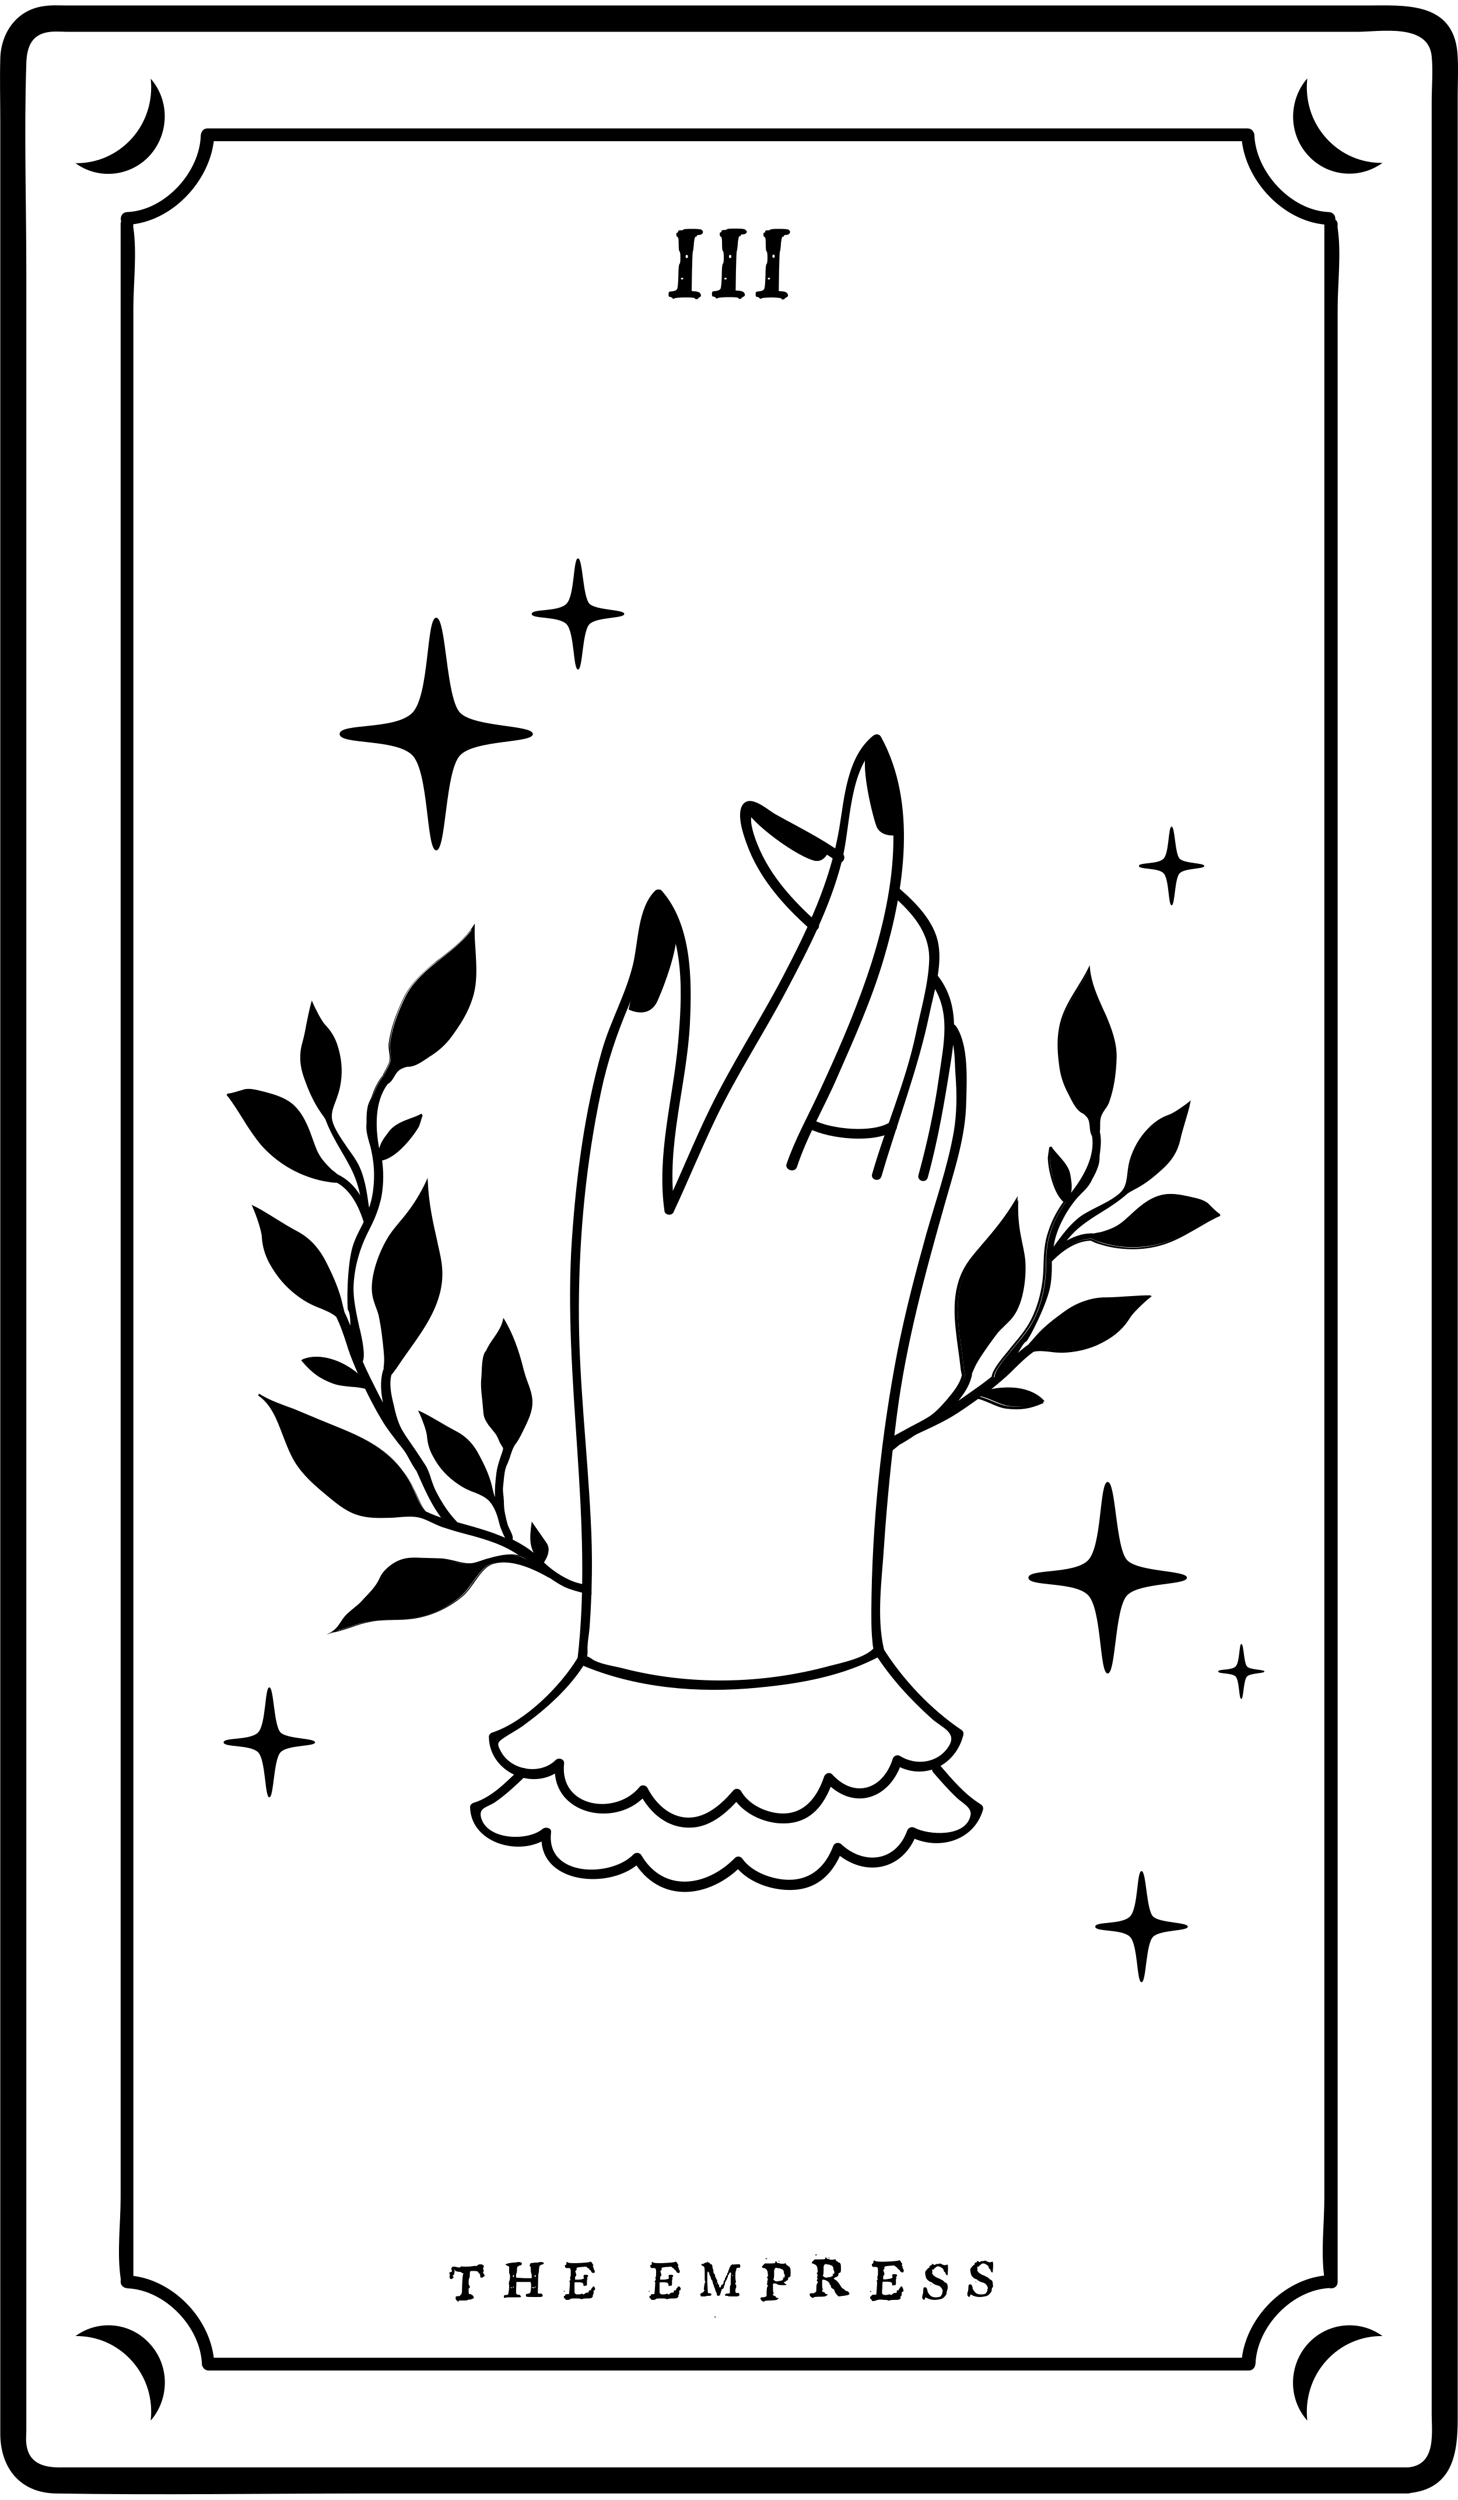 <?xml version="1.0" encoding="utf-8"?>
<!-- Generator: Adobe Illustrator 21.1.0, SVG Export Plug-In . SVG Version: 6.00 Build 0)  -->
<svg version="1.1" id="Слой_1" xmlns="http://www.w3.org/2000/svg" xmlns:xlink="http://www.w3.org/1999/xlink" x="0px" y="0px"
	 viewBox="0 0 504 864" style="enable-background:new 0 0 504 864;" xml:space="preserve">
<style type="text/css">
	.st0{fill:#040404;}
	.st1{fill:#FFFFFF;}
</style>
<g>
	<g>
		<path d="M51.9,53.6c6.7-7.6,6.7-19,0.2-26.4c0.8,7.2-1.3,14.8-6.5,20.6c-5.2,5.8-12.3,8.7-19.5,8.6C34,62.2,45.2,61.1,51.9,53.6z"
			/>
		<path d="M458.4,47.7c-5.2-5.8-7.3-13.3-6.5-20.6c-6.5,7.5-6.6,18.9,0.1,26.4c6.7,7.6,17.9,8.6,25.9,2.8
			C470.7,56.4,463.6,53.5,458.4,47.7z"/>
		<path d="M26.1,807.4c7.2-0.1,14.3,2.8,19.5,8.6c5.2,5.8,7.3,13.3,6.5,20.6c6.5-7.5,6.6-18.9-0.2-26.4
			C45.2,802.6,34,801.6,26.1,807.4z"/>
		<path d="M452,810.2c-6.7,7.6-6.7,19-0.1,26.4c-0.8-7.2,1.3-14.8,6.5-20.6c5.2-5.8,12.3-8.7,19.5-8.6
			C470,801.6,458.8,802.6,452,810.2z"/>
		<path d="M503.8,18.2c-1.6-17.9-18.7-16.3-31.6-16.3c-45.9,0-91.8,0-137.6,0c-63.2,0-126.3,0-189.5,0c-40.6,0-81.2,0-121.8,0
			c-2.6,0-5.3-0.2-8,0.2c-9.5,1.2-15,9.2-15.2,18.2c-0.2,7.3,0,14.5,0,21.8c0,37.4,0,74.9,0,112.3c0,57,0,114.1,0,171.1
			c0,64.3,0,128.6,0,192.9c0,58.4,0,116.7,0,175.1c0,40.1,0,80.2,0,120.3c0,9.1,0,18.2,0,27.3c0,11.7,6.7,20.5,19.2,20.7
			c35.9,0.6,71.9,0,107.9,0c62.4,0,124.9,0,187.3,0c49.7,0,99.5,0,149.2,0c7.6,0,15.2,0,22.9,0c0.4,0,0.8-0.1,1.2-0.2
			c14.4-1.8,16.1-13.8,16.1-25.5c0-11.4,0-22.8,0-34.3c0-43.4,0-86.9,0-130.3c0-59.9,0-119.8,0-179.8c0-63.9,0-127.7,0-191.6
			c0-55.3,0-110.6,0-165.9c0-33.7,0-67.3,0-101C503.9,28.3,504.2,23.2,503.8,18.2z M486.6,852.8c-28.3,0-56.6,0-84.9,0
			c-59.9,0-119.8,0-179.7,0c-54,0-108,0-162,0c-13.1,0-26.1,0-39.2,0c-5.6,0-11-1.3-11.7-8.3c-0.2-1.5,0-3,0-4.5c0-26.5,0-53,0-79.5
			c0-50,0-100,0-149.9c0-61.8,0-123.6,0-185.4c0-61.4,0-122.7,0-184.1c0-48.9,0-97.7,0-146.6c0-24.2-0.8-48.6,0-72.7
			c0.2-5.3,1.6-10.1,8.3-10.8c2.2-0.2,4.5,0,6.7,0c14.8,0,29.6,0,44.5,0c55.6,0,111.3,0,166.9,0c58.9,0,117.8,0,176.7,0
			c18.9,0,37.9,0,56.8,0c8.1,0,24.7-3.1,25.9,8.4c0.5,5.2,0,10.8,0,16.1c0,13.5,0,27.1,0,40.6c0,45.5,0,91.1,0,136.6
			c0,60.1,0,120.2,0,180.3c0,62.6,0,125.2,0,187.7c0,52.8,0,105.6,0,158.4c0,31.4,0,62.7,0,94.1C494.8,840.3,496.9,852,486.6,852.8z
			"/>
		<path d="M460,790.9c1.2,0.1,2.4-0.7,2.4-2.2c0-23.7,0-47.4,0-71.1c0-56.4,0-112.8,0-169.2c0-68.7,0-137.4,0-206
			c0-59,0-117.9,0-176.9c0-19.6,0-39.2,0-58.8c0-8.9,1.3-19,0-27.9c-0.1-0.4,0-0.8,0-1.2c0-0.8-0.3-1.3-0.8-1.7
			c0.1-1.2-0.6-2.5-2.2-2.6c-13.1-0.5-25.3-13.8-25.8-26.7c0-0.5-0.2-0.8-0.4-1.1c-0.3-0.6-1-1.1-1.9-1.1c-40.5,0-80.9,0-121.4,0
			c-64.5,0-129,0-193.6,0c-14.9,0-29.7,0-44.6,0c-0.9,0-1.6,0.5-1.9,1.1c-0.2,0.3-0.3,0.7-0.4,1.2C69.1,59.5,57,72.8,43.9,73.3
			c-1.8,0.1-2.5,1.9-2,3.2c-0.2,0.3-0.2,0.6-0.2,1c0,23.7,0,47.4,0,71.1c0,56.4,0,112.8,0,169.2c0,68.7,0,137.4,0,206
			c0,59,0,117.9,0,176.9c0,19.6,0,39.2,0,58.8c0,8.9-1.3,19,0,27.9c0.1,0.4,0,0.8,0,1.2c0,0.9,0.5,1.6,1.1,1.9
			c0.3,0.2,0.7,0.3,1.2,0.4c13,0.5,25.3,13.3,25.8,26.2c0,0.5,0.2,0.8,0.4,1.1c0.3,0.6,1,1.1,1.9,1.1c40.5,0,80.9,0,121.4,0
			c64.5,0,129,0,193.6,0c14.9,0,29.7,0,44.6,0c0.9,0,1.6-0.5,1.9-1.1c0.2-0.3,0.3-0.7,0.4-1.2c0.5-12.9,12.7-25.7,25.8-26.2
			C459.6,791,459.8,790.9,460,790.9z M429.3,814.9c-39.8,0-79.6,0-119.3,0c-64.5,0-129,0-193.6,0c-14.2,0-28.3,0-42.5,0
			c-1.7-13.9-13.9-26.5-27.8-28.3c0-23,0-46,0-69.1c0-56.4,0-112.8,0-169.2c0-68.7,0-137.4,0-206c0-59,0-117.9,0-176.9
			c0-19.6,0-39.2,0-58.8c0-8.9,1.3-19,0-27.9c-0.1-0.4,0-0.8,0-1.2c14-1.8,26.1-14.9,27.8-28.7c39.8,0,79.5,0,119.3,0
			c64.5,0,129,0,193.6,0c14.2,0,28.3,0,42.5,0c1.7,14.1,14.3,27.4,28.5,28.8c0,23.7,0,47.3,0,71c0,56.4,0,112.8,0,169.2
			c0,68.7,0,137.4,0,206c0,59,0,117.9,0,176.9c0,19.6,0,39.2,0,58.8c0,8.6-1.2,18.4-0.1,27C443.6,788.1,431.1,800.9,429.3,814.9z"/>
		<path d="M242.3,102.2c0-0.9-0.7-1.4-1.9-1.5l-1.3-0.1l0.1-6.7c0.1-4.5,0.2-6.8,0.3-7c0.1-0.1,0.2-0.8,0.3-1.9
			c0.1-2.1,0.4-3.2,0.7-3.2c0.2,0,0.4-0.1,0.4-0.3c0-0.2,0.2-0.3,0.7-0.3c0.4,0,0.8-0.1,1-0.3c0.3-0.2,0.4-0.5,0.4-0.7
			c0-0.3-0.2-0.6-0.5-0.8c-0.3-0.2-1.4-0.3-3.4-0.3c-2,0-2.9,0.1-2.9,0.3c0,0.1-0.3,0.2-0.9,0.2c-0.6,0-0.9,0.1-0.9,0.4
			s-0.1,0.4-0.3,0.4c-0.2,0-0.3,0.2-0.3,0.6c0,0.5,0.1,0.8,0.4,0.9c0.3,0.1,0.4,0.9,0.4,2.5c0,1.6,0.1,2.4,0.3,2.5
			c0.2,0.1,0.3,0.8,0.3,2.2c0,1.3-0.1,2-0.3,2.1c-0.2,0.1-0.4,1.5-0.4,4.3c-0.1,2.4-0.2,3.9-0.4,4.3c-0.2,0.5-0.8,0.8-1.8,0.9
			c-0.6,0-0.9,0.1-1,0.2c-0.1,0.1-0.2,0.4-0.2,0.8c0,0.6,0.1,0.9,0.4,0.9c0.3,0,0.6,0.1,0.9,0.4c0.3,0.3,0.5,0.4,0.6,0.2
			c0.1-0.2,1.5-0.4,4-0.4c2.1,0,3.2,0.1,3.2,0.3c0,0.2,0.2,0.3,0.5,0.3c0.4,0,0.6-0.1,0.6-0.2s0.2-0.3,0.6-0.5
			C242.1,102.6,242.3,102.4,242.3,102.2z M235.8,96.6c-0.3,0-0.4-0.1-0.4-0.3c0-0.2,0.1-0.3,0.4-0.3c0.2,0,0.4,0.1,0.4,0.3
			C236.2,96.5,236,96.6,235.8,96.6z M237.4,89.2c-0.3,0-0.4-0.2-0.4-0.5c0-0.4,0.1-0.6,0.4-0.6c0.3,0,0.4,0.2,0.4,0.6
			C237.8,89,237.7,89.2,237.4,89.2z"/>
		<path d="M257.5,79.3c-0.3-0.2-1.4-0.3-3.4-0.3c-2,0-2.9,0.1-2.9,0.3c0,0.1-0.3,0.2-0.9,0.2c-0.6,0-0.9,0.1-0.9,0.4
			s-0.1,0.4-0.3,0.4c-0.2,0-0.3,0.2-0.3,0.6c0,0.5,0.1,0.8,0.4,0.9c0.3,0.1,0.4,0.9,0.4,2.5c0,1.6,0.1,2.4,0.3,2.5
			c0.2,0.1,0.3,0.8,0.3,2.2c0,1.3-0.1,2-0.3,2.1c-0.2,0.1-0.4,1.5-0.4,4.3c-0.1,2.4-0.2,3.9-0.4,4.3c-0.2,0.5-0.8,0.8-1.8,0.9
			c-0.6,0-0.9,0.1-1,0.2c-0.1,0.1-0.2,0.4-0.2,0.8c0,0.6,0.1,0.9,0.4,0.9c0.3,0,0.6,0.1,0.9,0.4c0.3,0.3,0.5,0.4,0.6,0.2
			c0.1-0.2,1.5-0.4,4-0.4c2.1,0,3.2,0.1,3.2,0.3c0,0.2,0.2,0.3,0.5,0.3c0.4,0,0.6-0.1,0.6-0.2s0.2-0.3,0.6-0.5
			c0.4-0.2,0.6-0.4,0.6-0.6c0-0.9-0.7-1.4-1.9-1.5l-1.3-0.1l0.1-6.7c0.1-4.5,0.2-6.8,0.3-7c0.1-0.1,0.2-0.8,0.3-1.9
			c0.1-2.1,0.4-3.2,0.7-3.2c0.2,0,0.4-0.1,0.4-0.3c0-0.2,0.2-0.3,0.7-0.3c0.4,0,0.8-0.1,1-0.3c0.3-0.2,0.4-0.5,0.4-0.7
			C258,79.8,257.8,79.5,257.5,79.3z M250.8,96.6c-0.3,0-0.4-0.1-0.4-0.3c0-0.2,0.1-0.3,0.4-0.3c0.2,0,0.4,0.1,0.4,0.3
			C251.2,96.5,251,96.6,250.8,96.6z M252.4,89.2c-0.3,0-0.4-0.2-0.4-0.5c0-0.4,0.1-0.6,0.4-0.6c0.3,0,0.4,0.2,0.4,0.6
			C252.8,89,252.7,89.2,252.4,89.2z"/>
		<path d="M270.1,103.2c0,0.2,0.2,0.3,0.5,0.3c0.4,0,0.6-0.1,0.6-0.2s0.2-0.3,0.6-0.5c0.4-0.2,0.6-0.4,0.6-0.6
			c0-0.9-0.7-1.4-1.9-1.5l-1.3-0.1l0.1-6.7c0.1-4.5,0.2-6.8,0.3-7c0.1-0.1,0.2-0.8,0.3-1.9c0.1-2.1,0.4-3.2,0.7-3.2
			c0.2,0,0.4-0.1,0.4-0.3c0-0.2,0.2-0.3,0.7-0.3c0.4,0,0.8-0.1,1-0.3c0.3-0.2,0.4-0.5,0.4-0.7c0-0.3-0.2-0.6-0.5-0.8
			c-0.3-0.2-1.4-0.3-3.4-0.3c-2,0-2.9,0.1-2.9,0.3c0,0.1-0.3,0.2-0.9,0.2c-0.6,0-0.9,0.1-0.9,0.4s-0.1,0.4-0.3,0.4
			c-0.2,0-0.3,0.2-0.3,0.6c0,0.5,0.1,0.8,0.4,0.9c0.3,0.1,0.4,0.9,0.4,2.5c0,1.6,0.1,2.4,0.3,2.5c0.2,0.1,0.3,0.8,0.3,2.2
			c0,1.3-0.1,2-0.3,2.1c-0.2,0.1-0.4,1.5-0.4,4.3c-0.1,2.4-0.2,3.9-0.4,4.3c-0.2,0.5-0.8,0.8-1.8,0.9c-0.6,0-0.9,0.1-1,0.2
			c-0.1,0.1-0.2,0.4-0.2,0.8c0,0.6,0.1,0.9,0.4,0.9c0.3,0,0.6,0.1,0.9,0.4c0.3,0.3,0.5,0.4,0.6,0.2c0.1-0.2,1.5-0.4,4-0.4
			C269,102.9,270.1,103,270.1,103.2z M267.4,88c0.3,0,0.4,0.2,0.4,0.6c0,0.4-0.1,0.5-0.4,0.5c-0.3,0-0.4-0.2-0.4-0.5
			C267,88.2,267.1,88,267.4,88z M265.8,96.6c-0.3,0-0.4-0.1-0.4-0.3c0-0.2,0.1-0.3,0.4-0.3c0.2,0,0.4,0.1,0.4,0.3
			C266.2,96.5,266,96.6,265.8,96.6z"/>
		<path d="M167,785.3c0.1,0,0.2-0.2,0.2-0.5c0-0.2,0-0.4-0.1-0.4c-0.1,0-0.1-0.1-0.1-0.3c0-0.2,0.1-0.4,0.2-0.6
			c0.1-0.3,0.1-0.5-0.2-0.6c-0.2-0.2-0.5-0.3-0.9-0.3c-0.5,0-0.8,0.1-1.1,0.4c-0.3,0.2-0.4,0.3-0.5,0.2c-0.1-0.1-0.4-0.1-0.8,0
			c-0.5,0.1-1.4,0.2-2.6,0.2c-0.9,0-1.4,0-1.5-0.1c-0.1-0.1-0.2,0-0.4,0.2c-0.1,0.1-0.3,0.2-0.4,0.2c-0.2,0-0.4,0-0.7-0.1
			c-0.7-0.2-1.1-0.2-1.3-0.2c-0.1,0-0.2,0-0.2,0c-0.1,0-0.3,0.1-0.4,0.3s-0.2,0.4-0.2,0.5c0,0.1,0,0.1,0.1,0.2c0,0,0.1,0.2,0.1,0.5
			c0,0.1,0,0.2-0.1,0.3c-0.1,0-0.2,0.1-0.3,0.1c-0.3,0-0.5,0.1-0.5,0.3c0,0,0,0.1,0.1,0.2c0.1,0.1,0.1,0.3,0.1,0.6
			c0,0.3-0.1,0.4-0.1,0.5c0,0.5,0.2,0.8,0.6,0.8c0.3,0,0.4-0.1,0.4-0.2c0-0.1,0.1-0.2,0.2-0.2c0.1,0,0.1,0,0.2-0.1c0,0,0-0.1,0-0.2
			c0-0.1-0.1-0.2-0.2-0.2c-0.1-0.1-0.1-0.1-0.1-0.2c0,0,0-0.1,0-0.1c0,0,0-0.1,0.1-0.1c0,0,0.1,0,0.2-0.1c0.2-0.1,0.2-0.2,0.2-0.3
			c0,0,0-0.1,0-0.2c0-0.1,0-0.1,0-0.2c0-0.1,0-0.2,0.1-0.2c0.1-0.1,0.1-0.3,0-0.6c-0.1-0.3-0.1-0.4,0-0.4c0.1,0,0.1,0.1,0.1,0.2
			c0,0.1,0.2,0.2,0.5,0.4c0.4,0.1,0.7,0.2,1.1,0.2c0.4,0,0.7,0.1,0.8,0.3c0.2,0.2,0.3,0.2,0.5,0.2c0.1,0,0.1,0,0.1,0
			c0.1,0,0.1,0,0,0.1c-0.3,0.3-0.4,2.2-0.5,5.8c0,0.8-0.1,1.2-0.3,1.4c-0.2,0.1-0.3,0.3-0.3,0.4c0,0.1-0.3,0.2-0.8,0.2l-0.7,0.1
			l-0.1,0.5c0,0,0,0.1,0,0.1c0,0,0,0.1,0,0.1c0,0.2,0.1,0.4,0.4,0.7c0.3,0.3,0.5,0.4,0.7,0.4c0.1,0,0.1,0,0.1-0.1s0-0.1-0.1-0.1
			c-0.1,0-0.1,0-0.1-0.1c0-0.1,0.2-0.1,0.5-0.1c0.1,0,0.4,0,0.8,0c0.4,0,0.7,0,0.9,0c0.6,0,0.9-0.1,1.1-0.2c0.1-0.1,0.3-0.2,0.6-0.1
			c0.2,0.1,0.3,0,0.4-0.1c0.1-0.1,0.2-0.1,0.3-0.1c0.1,0,0.3-0.1,0.5-0.2c0.1-0.1,0.2-0.2,0.2-0.3c0-0.1-0.1-0.2-0.2-0.5
			c-0.2-0.3-0.3-0.4-0.5-0.4c-0.1,0-0.2-0.1-0.2-0.2c0-0.1-0.1-0.2-0.3-0.1c0,0-0.1,0-0.1,0c-0.1,0-0.1,0-0.1,0
			c-0.1,0-0.2,0-0.3-0.1c0-0.1-0.1-0.3-0.1-0.5v-0.4c0-0.5,0-0.8,0-0.9c0-0.1,0.1-0.2,0.2-0.2c0.2,0,0.2-0.1,0.2-0.4
			c0-0.3-0.1-0.5-0.2-0.5c-0.1,0-0.2-0.4-0.2-1.1c0-0.8,0.1-1.2,0.2-1.4c0.1-0.1,0.2-0.5,0.2-1.2c0-0.7,0.1-1,0.1-1.1
			c0.1-0.2,0.5-0.2,1.2-0.2c1,0,1.5,0.1,1.6,0.4c0,0.1,0.1,0.2,0.4,0.5c0.2,0.2,0.3,0.4,0.3,0.8c0,0.3,0.1,0.5,0.1,0.5
			c0,0.1,0.2,0.1,0.4,0.1c0.2,0,0.4,0,0.4-0.1c0-0.1,0.1-0.2,0.3-0.2c0.2-0.1,0.3-0.2,0.3-0.4c0-0.2-0.1-0.4-0.2-0.5
			C166.9,785.4,166.9,785.3,167,785.3z"/>
		<path d="M187.6,781.9c-0.2-0.1-0.5-0.1-0.8-0.1c-0.1,0-0.2,0-0.5,0.1c-0.3,0.1-0.5,0.1-0.7,0.1h-0.1h-0.2c-0.2,0-0.5,0-1,0.1
			c-0.4,0-0.7,0.1-0.8,0.1c-0.1,0-0.2,0.1-0.2,0.2c0,0.2,0,0.3-0.1,0.3c-0.1,0-0.1,0-0.1,0.1c0,0.1,0,0.2,0,0.3
			c0,0.1,0.1,0.2,0.2,0.2c0.1,0.1,0.2,0.5,0.2,1.3c0,0.8,0.1,1.2,0.2,1.2c0.1,0,0.1,0.3,0.1,0.8v0.8h-1.3c-0.8,0-1.7,0-2.7-0.1
			l-1.4-0.1v-0.7c0-0.5,0-0.7,0.1-0.7c0.1,0,0.1-0.3,0.2-0.9c0-1.1,0.1-1.6,0.4-1.6c0.1,0,0.2,0,0.2-0.1c0-0.1,0.1-0.2,0.4-0.2
			c0.2,0,0.4-0.1,0.5-0.2c0.1-0.1,0.2-0.2,0.2-0.4c0-0.2-0.1-0.3-0.2-0.4c-0.2-0.1-0.5-0.2-1-0.2c-0.3,0-0.4,0-0.5,0.1
			c0,0-0.5,0.1-1.3,0.1c-0.9,0.1-1.7,0.2-2.4,0.5c-0.1,0-0.2,0.1-0.2,0.2c0,0.1,0.2,0.2,0.6,0.4l0.6,0.3l0,0.8v0.9v0.3
			c0,0.2,0,0.4,0.1,0.4c0.1,0.1,0.2,0.5,0.2,1.1c0,0.6-0.1,1.1-0.2,1.4c-0.1,0.3-0.2,0.6-0.2,0.8c0,0,0,0,0,0.1c0,0,0,0.1,0,0.1
			c0,0.2,0.1,0.4,0.1,0.6c0,0.5,0,1.1-0.1,1.8c-0.1,0.6-0.2,1-0.2,1.2c-0.1,0.2-0.4,0.3-0.8,0.3c-0.3,0-0.5,0.1-0.6,0.1
			c-0.1,0.1-0.1,0.2-0.1,0.4v0.5l0.7-0.1c0.3-0.1,1-0.1,2.2-0.1h0.7h0.7c1,0,1.6,0,1.6-0.1c0-0.1-0.1-0.3-0.2-0.5
			c-0.2-0.2-0.3-0.3-0.4-0.3h-0.1c-0.2,0.1-0.4,0.1-0.6-0.1c-0.1-0.1-0.2-0.1-0.3-0.2c0-0.1-0.1-0.2-0.1-0.4c0-0.3,0-0.5,0-0.8
			c0-0.9,0.1-1.6,0.1-2.1v-0.8h4.9l0.1,0.4c0,0.2,0.1,0.5,0.1,0.7c0,0.5,0,1.1-0.1,1.7c-0.1,0.6-0.2,1-0.3,1
			c-0.1,0.1-0.4,0.2-0.8,0.3c-0.3,0-0.5,0.1-0.5,0.1c-0.1,0.1-0.1,0.2-0.1,0.4c0,0.3,0.1,0.5,0.3,0.5c0.3,0.1,1.3,0.1,3.1,0.1
			c1.3,0,2,0,2.1-0.1c0.2-0.1,0.3-0.2,0.3-0.4c0-0.2-0.1-0.3-0.2-0.5c-0.1-0.1-0.3-0.2-0.4-0.2c0,0,0,0-0.1,0c0,0,0,0-0.1,0
			c-0.1,0.1-0.3,0.1-0.5,0l-0.4-0.1l0.1-3.5c0-2.3,0.1-3.5,0.2-3.6c0.1,0,0.1-0.3,0.1-0.9c0.1-1.1,0.2-1.6,0.4-1.6
			c0.1,0,0.2,0,0.2-0.1c0-0.1,0.1-0.2,0.4-0.2c0.2,0,0.4-0.1,0.5-0.2c0.2-0.1,0.2-0.3,0.2-0.4C187.9,782.1,187.8,782,187.6,781.9z
			 M176.8,790.8c-0.2-0.1-0.3-0.1-0.3-0.2c0-0.1,0-0.1,0.1-0.1c0.2,0,0.3,0.1,0.4,0.2c0,0,0,0,0,0.1
			C177,790.8,176.9,790.8,176.8,790.8z M177.4,790.7c-0.1,0-0.1-0.1-0.1-0.2c0-0.1,0-0.2,0.1-0.2c0.1,0,0.2,0.1,0.2,0.2
			C177.6,790.7,177.6,790.7,177.4,790.7z M177.5,787c-0.1,0-0.2-0.1-0.2-0.3c0-0.3,0.1-0.4,0.2-0.4c0.2,0,0.2,0.1,0.2,0.3
			C177.7,786.9,177.6,787,177.5,787z M184.6,790.8c-0.1,0.1-0.2,0.1-0.4,0c-0.2-0.1-0.3-0.1-0.3-0.2c0-0.1,0.1-0.1,0.2-0.1
			c0.3,0,0.5,0.1,0.5,0.2C184.6,790.7,184.6,790.8,184.6,790.8z M185,790.7c-0.1,0-0.2-0.1-0.2-0.2c0-0.1,0.1-0.2,0.2-0.2
			c0.1,0,0.1,0.1,0.1,0.2C185.1,790.7,185.1,790.7,185,790.7z M185,787c-0.1,0-0.2-0.1-0.2-0.3c0-0.3,0.1-0.4,0.2-0.4
			c0.1,0,0.2,0.1,0.2,0.3C185.1,786.9,185.1,787,185,787z"/>
		<path d="M195,792.1c0,0,0.1,0,0.1-0.1c0.1-0.2,0.1-0.3,0-0.3c-0.1,0-0.2,0.1-0.2,0.2C194.9,792,194.9,792.1,195,792.1z"/>
		<path d="M205.2,790.2c-0.1,0-0.3,0.2-0.5,0.5c-0.3,0.3-0.4,0.6-0.4,0.7c0,0.1-0.1,0.2-0.4,0.2c-0.1,0-0.2,0-0.3,0.1
			c0,0-0.1,0.1-0.1,0.1c0,0,0,0.1,0,0.3c0,0.2-0.1,0.3-0.4,0.3c0,0-0.1,0-0.1,0c-0.1,0-0.1,0-0.2,0c-0.2,0-0.4,0.1-0.6,0.3
			c-0.2,0.2-0.4,0.3-0.6,0.3c-0.1,0-0.2-0.1-0.2-0.2c0-0.1-0.1-0.1-0.4,0c-0.2,0.1-0.6,0.2-1.2,0.2c-0.5,0-0.7,0-0.7-0.1
			c0-0.1-0.1-0.1-0.2-0.1c-0.1,0-0.1-0.1-0.2-0.2c-0.1-0.2-0.1-0.3-0.1-0.4c0-0.1,0-0.2,0-0.3c0-0.2,0-0.4,0-0.6c0-0.3,0-0.5,0-0.8
			c0-0.3,0-0.5,0-0.8c0-0.3,0-0.5,0-0.6v-0.2c0-0.1,0.4-0.1,1.3-0.1c0.7,0,1.2,0.1,1.4,0.2c0.2,0.1,0.4,0.4,0.4,0.8
			c0,0.2,0,0.3,0.1,0.3c0,0,0.1,0,0.2,0c0.1-0.1,0.3-0.1,0.5-0.1c0.1,0,0.2,0,0.3-0.1c0-0.1,0.1-0.2,0.1-0.5c0-0.1,0-0.2,0-0.3
			c0-0.2,0-0.3,0-0.4v-0.2c0-0.3,0-0.6,0.1-0.7c0.1-0.1,0.1-0.3,0-0.4c-0.1-0.1-0.1-0.3,0.1-0.4c0.1-0.1,0.2-0.2,0.2-0.4
			c0-0.3-0.3-0.4-1-0.4c-0.4,0-0.6,0.2-0.6,0.5c0,0.1,0,0.2,0.1,0.3c0,0.2,0,0.4,0,0.5c-0.1,0.1-0.3,0.2-0.9,0.3
			c-0.5,0.1-1,0.1-1.5,0.1h-0.6v-0.6c0-0.4,0.1-0.6,0.2-0.6c0.1,0,0.2-0.1,0.2-0.4c0-0.3-0.1-0.5-0.2-0.9c-0.1-0.2-0.2-0.4-0.1-0.4
			c0-0.1,0.1-0.1,0.2-0.3c0.2-0.1,0.3-0.3,0.2-0.5c0,0,0-0.1,0-0.2c0-0.1,0.1-0.3,0.4-0.3c0.3-0.1,0.7-0.1,1.5-0.2
			c0.7,0,1.1-0.1,1.1-0.1c0.3,0,0.5,0.1,0.6,0.2c0.1,0.2,0.3,0.3,0.5,0.4c0.2,0.1,0.3,0.2,0.3,0.3c0,0.1,0.1,0.2,0.3,0.3
			c0.2,0.1,0.3,0.2,0.3,0.3c0,0.2,0.1,0.3,0.3,0.5c0.2,0.2,0.4,0.2,0.6,0.2h0c0.3,0,0.4-0.2,0.4-0.6c0-0.2-0.1-0.3-0.2-0.5
			c-0.1-0.1-0.2-0.3-0.2-0.5c0-0.3-0.1-0.5-0.2-0.5c-0.1,0-0.1-0.1,0-0.4c0.1-0.1,0.1-0.2,0.1-0.3c0,0-0.1-0.1-0.1-0.1
			c-0.1-0.1-0.2-0.2-0.2-0.3c0-0.1-0.1-0.3-0.3-0.5c-0.2-0.2-0.4-0.3-0.6-0.1c-0.3,0.1-1.8,0.3-4.7,0.4h-0.7c-1.5,0-2.2-0.1-2.3-0.3
			c0-0.1-0.1-0.1-0.2-0.1c-0.1,0-0.2,0-0.2,0.1l0,0.1c0,0.1,0,0.1,0,0.1c0,0,0,0.1,0,0.2c0,0.1,0,0.2,0,0.2c0,0.2-0.1,0.3-0.3,0.3
			c-0.2,0.1-0.3,0.2-0.2,0.5c0.1,0.2,0.1,0.4,0.2,0.5c0.1,0.1,0.2,0.1,0.3,0.1c0.1,0,0.3,0,0.4,0c0.1,0,0.2,0,0.4,0
			c0.3,0,0.5,0.1,0.6,0.4c0.1,0.2,0.1,0.7,0.1,1.4c0,0.9-0.1,1.4-0.2,1.4c-0.1,0-0.1,0.2,0,0.4c0.1,0.2,0.1,0.4,0,0.6
			c-0.1,0.2-0.2,0.3-0.3,0.3c-0.1,0-0.1,0.1,0.1,0.2c0.1,0.1,0.1,0.3,0.1,0.6c0,0.5-0.1,1.5-0.2,2.8l-0.1,0.9H196
			c-0.4,0-0.6,0.1-0.6,0.3c0,0.2-0.1,0.3-0.3,0.3c-0.1,0-0.2,0.1-0.2,0.3c0,0.3,0.1,0.5,0.3,0.6c0.2,0.1,0.3,0.2,0.3,0.4
			c0,0.1,0.2,0.1,0.7,0.1c0.5,0,0.8-0.1,0.9-0.3c0.1-0.1,0.5-0.2,1.2-0.2c0.5,0,0.9,0,1.3,0c0.7,0,1.1,0.1,1.2,0.2
			c0,0.1,0.2,0.1,0.4,0c0.2-0.1,0.7-0.2,1.5-0.2c0.8,0,1.3,0,1.5-0.1c0.2,0,0.3-0.1,0.5-0.3c0.2-0.2,0.3-0.3,0.2-0.5
			c0-0.2,0-0.3,0.1-0.4c0.1-0.1,0.2-0.3,0.2-0.8c0-0.3,0-0.5,0-0.6c0-0.1,0.1-0.1,0.2-0.1c0.2,0,0.3-0.2,0.3-0.5
			c0-0.2-0.1-0.4-0.2-0.6C205.4,790.3,205.3,790.2,205.2,790.2z"/>
		<path d="M234.6,790.2c-0.1,0-0.3,0.2-0.5,0.5c-0.3,0.3-0.4,0.6-0.4,0.7c0,0.1-0.1,0.2-0.4,0.2c-0.1,0-0.2,0-0.3,0.1
			c0,0-0.1,0.1-0.1,0.1c0,0,0,0.1,0,0.3c0,0.2-0.1,0.3-0.4,0.3c0,0-0.1,0-0.1,0c-0.1,0-0.1,0-0.2,0c-0.2,0-0.4,0.1-0.6,0.3
			c-0.2,0.2-0.4,0.3-0.6,0.3c-0.1,0-0.2-0.1-0.2-0.2c0-0.1-0.1-0.1-0.4,0c-0.2,0.1-0.6,0.2-1.2,0.2c-0.5,0-0.7,0-0.7-0.1
			c0-0.1-0.1-0.1-0.2-0.1c-0.1,0-0.1-0.1-0.2-0.2c-0.1-0.2-0.1-0.3-0.1-0.4c0-0.1,0-0.2,0-0.3c0-0.2,0-0.4,0-0.6c0-0.3,0-0.5,0-0.8
			c0-0.3,0-0.5,0-0.8c0-0.3,0-0.5,0-0.6v-0.2c0-0.1,0.4-0.1,1.3-0.1c0.7,0,1.2,0.1,1.4,0.2c0.2,0.1,0.4,0.4,0.4,0.8
			c0,0.2,0,0.3,0.1,0.3c0,0,0.1,0,0.2,0c0.1-0.1,0.3-0.1,0.5-0.1c0.1,0,0.2,0,0.3-0.1c0-0.1,0.1-0.2,0.1-0.5c0-0.1,0-0.2,0-0.3
			c0-0.2,0-0.3,0-0.4v-0.2c0-0.3,0-0.6,0.1-0.7c0.1-0.1,0.1-0.3,0-0.4c-0.1-0.1-0.1-0.3,0.1-0.4c0.1-0.1,0.2-0.2,0.2-0.4
			c0-0.3-0.3-0.4-1-0.4c-0.4,0-0.6,0.2-0.6,0.5c0,0.1,0,0.2,0.1,0.3c0,0.2,0,0.4,0,0.5c-0.1,0.1-0.3,0.2-0.9,0.3
			c-0.5,0.1-1,0.1-1.5,0.1h-0.6v-0.6c0-0.4,0.1-0.6,0.2-0.6c0.1,0,0.2-0.1,0.2-0.4c0-0.3-0.1-0.5-0.2-0.9c-0.1-0.2-0.2-0.4-0.1-0.4
			c0-0.1,0.1-0.1,0.2-0.3c0.2-0.1,0.3-0.3,0.2-0.5c0,0,0-0.1,0-0.2c0-0.1,0.1-0.3,0.4-0.3c0.3-0.1,0.7-0.1,1.5-0.2
			c0.7,0,1.1-0.1,1.1-0.1c0.3,0,0.5,0.1,0.6,0.2c0.1,0.2,0.3,0.3,0.5,0.4c0.2,0.1,0.3,0.2,0.3,0.3c0,0.1,0.1,0.2,0.3,0.3
			c0.2,0.1,0.3,0.2,0.3,0.3c0,0.2,0.1,0.3,0.3,0.5s0.4,0.2,0.6,0.2h0c0.3,0,0.4-0.2,0.4-0.6c0-0.2-0.1-0.3-0.2-0.5
			c-0.1-0.1-0.2-0.3-0.2-0.5c0-0.3-0.1-0.5-0.2-0.5c-0.1,0-0.1-0.1,0-0.4c0.1-0.1,0.1-0.2,0.1-0.3c0,0-0.1-0.1-0.1-0.1
			c-0.1-0.1-0.2-0.2-0.2-0.3c0-0.1-0.1-0.3-0.3-0.5c-0.2-0.2-0.4-0.3-0.6-0.1c-0.3,0.1-1.8,0.3-4.7,0.4H228c-1.5,0-2.2-0.1-2.3-0.3
			c0-0.1-0.1-0.1-0.2-0.1c-0.1,0-0.2,0-0.2,0.1l0,0.1c0,0.1,0,0.1,0,0.1c0,0,0,0.1,0,0.2c0,0.1,0,0.2,0,0.2c0,0.2-0.1,0.3-0.3,0.3
			c-0.2,0.1-0.3,0.2-0.2,0.5c0.1,0.2,0.1,0.4,0.2,0.5c0.1,0.1,0.2,0.1,0.3,0.1c0.1,0,0.3,0,0.4,0c0.1,0,0.2,0,0.4,0
			c0.3,0,0.5,0.1,0.6,0.4c0.1,0.2,0.1,0.7,0.1,1.4c0,0.9-0.1,1.4-0.2,1.4c-0.1,0-0.1,0.2,0,0.4c0.1,0.2,0.1,0.4,0,0.6
			c-0.1,0.2-0.2,0.3-0.3,0.3c-0.1,0-0.1,0.1,0.1,0.2c0.1,0.1,0.1,0.3,0.1,0.6c0,0.5-0.1,1.5-0.2,2.8l-0.1,0.9h-0.6
			c-0.4,0-0.6,0.1-0.6,0.3c0,0.2-0.1,0.3-0.3,0.3c-0.1,0-0.2,0.1-0.2,0.3c0,0.3,0.1,0.5,0.3,0.6c0.2,0.1,0.3,0.2,0.3,0.4
			c0,0.1,0.2,0.1,0.7,0.1c0.5,0,0.8-0.1,0.9-0.3c0.1-0.1,0.5-0.2,1.2-0.2c0.5,0,0.9,0,1.3,0c0.7,0,1.1,0.1,1.2,0.2
			c0,0.1,0.2,0.1,0.4,0c0.2-0.1,0.7-0.2,1.5-0.2c0.8,0,1.3,0,1.5-0.1c0.2,0,0.3-0.1,0.5-0.3c0.2-0.2,0.3-0.3,0.2-0.5
			c0-0.2,0-0.3,0.1-0.4c0.1-0.1,0.2-0.3,0.2-0.8c0-0.3,0-0.5,0-0.6c0-0.1,0.1-0.1,0.2-0.1c0.2,0,0.3-0.2,0.3-0.5
			c0-0.2-0.1-0.4-0.2-0.6C234.9,790.3,234.7,790.2,234.6,790.2z"/>
		<path d="M224.4,792.1c0,0,0.1,0,0.1-0.1c0.1-0.2,0.1-0.3,0-0.3c-0.1,0-0.2,0.1-0.2,0.2C224.3,792,224.3,792.1,224.4,792.1z"/>
		<path d="M247.2,800.6c-0.1,0-0.2,0.1-0.2,0.2c0,0.1,0.1,0.2,0.2,0.2s0.2-0.1,0.2-0.2C247.4,800.7,247.3,800.6,247.2,800.6z"/>
		<path d="M255.1,782.6c-0.3,0-0.5,0-0.7,0c-0.4,0-0.7,0.1-0.7,0.1c-0.1,0-0.2,0-0.2,0c-0.1,0-0.1-0.1-0.1-0.1c0,0,0-0.1-0.1-0.2
			c0-0.1,0-0.2,0-0.2c0-0.1,0-0.1,0,0c0,0,0,0.1,0,0.2c0,0.2-0.2,0.4-0.4,0.4c-0.2,0.1-0.4,0.2-0.4,0.4c0,0.1-0.1,0.3-0.2,0.4
			c-0.1,0.1-0.2,0.3-0.2,0.4c0,0.2-0.1,0.4-0.2,0.6c-0.1,0.2-0.2,0.4-0.2,0.6c0,0.2,0,0.3-0.1,0.3c-0.1,0-0.2,0.1-0.2,0.4
			c0,0.2-0.1,0.4-0.2,0.5c-0.1,0.1-0.2,0.2-0.3,0.5c-0.1,0.3-0.1,0.4-0.2,0.4c-0.1,0-0.1,0.1-0.1,0.3c0,0.2,0,0.4-0.2,0.5
			c-0.2,0.2-0.3,0.5-0.3,0.9c-0.1,0.4-0.2,0.6-0.4,0.6c-0.2,0-0.3,0.1-0.3,0.2c0,0.1,0,0.2-0.1,0.2s-0.1,0.1-0.1,0.3
			c0,0.2-0.1,0.3-0.3,0.3c-0.2,0-0.3-0.2-0.3-0.5c0-0.3-0.1-0.5-0.2-0.5s-0.2-0.1-0.2-0.3c0-0.2,0-0.3-0.1-0.3
			c-0.1,0-0.2-0.2-0.2-0.6c0-0.4-0.1-0.6-0.2-0.6c-0.1-0.1-0.2-0.2-0.2-0.4c0-0.2,0-0.3-0.1-0.3c-0.1,0-0.2-0.2-0.2-0.5
			s-0.1-0.6-0.3-0.7c-0.2-0.2-0.3-0.5-0.3-0.9c0-0.5,0-0.7-0.1-0.7c-0.1,0-0.2-0.3-0.2-0.8c-0.1-0.6-0.2-0.9-0.4-0.9
			c-0.2,0-0.4-0.1-0.5-0.3c-0.1-0.2-0.3-0.3-0.4-0.3c-0.2,0-0.3-0.1-0.4-0.3l-0.1-0.2l0,0.2c0,0.2-0.1,0.3-0.4,0.3
			c-0.3,0-0.4,0-0.4,0.1c0,0.1-0.1,0.1-0.2,0.1c-0.1,0-0.2,0.1-0.3,0.2c-0.1,0.1-0.2,0.2-0.4,0.1c-0.3-0.1-0.4,0-0.4,0.1
			c0,0.1,0.1,0.3,0.3,0.4c0.2,0.2,0.4,0.3,0.5,0.3c0.3,0.1,0.4,0.7,0.4,1.8c0,0.6,0,1,0,1.4c0,0.3,0,0.7,0,1.1
			c0,0.6,0.1,0.9,0.2,1.1c0.1,0.1,0.1,0.2,0,0.2c-0.2,0-0.2,0.1-0.2,0.2c0,0.1,0,0.2-0.1,0.5c-0.1,0.8-0.2,1.3-0.2,1.5
			c0,0.2,0,0.3,0.1,0.3c0.1,0,0.1,0.1,0.1,0.2c0,0.1,0,0.2-0.1,0.2c-0.1,0-0.1,0.1-0.2,0.3c-0.1,0.2-0.3,0.3-0.6,0.4
			c-0.3,0.1-0.5,0.2-0.5,0.5c0,0.1,0,0.2,0.1,0.4c0,0.2,0.1,0.3,0.2,0.3c0.1,0,0.4,0,0.8,0c0.6,0,0.9,0,0.9-0.1s0.3-0.1,0.8-0.1
			c0.6,0,1-0.1,1-0.4c0-0.1,0-0.2,0-0.2c-0.1-0.2-0.3-0.3-0.6-0.3c-0.4,0-0.6-0.1-0.6-0.2c0-0.1-0.1-1.3-0.2-3.7c0-0.7,0-1.5,0-2.4
			c0-0.8,0.1-1.2,0.2-1.2c0.1,0,0.2,0.1,0.2,0.2c0,0.1,0.1,0.2,0.2,0.2c0.1,0,0.1,0.1,0.1,0.4c0,0.3,0,0.4,0.1,0.4
			c0.1,0,0.1,0.1,0.2,0.4c0.1,0.2,0.2,0.5,0.3,0.9c0.2,0.4,0.3,0.6,0.4,0.6c0,0,0.1,0.1,0.1,0.4c0.1,0.2,0.1,0.5,0.2,0.7
			c0.1,0.2,0.1,0.4,0.1,0.4c0.1,0,0.1,0.2,0.2,0.5c0.1,0.3,0.2,0.5,0.2,0.5s0.1,0.2,0.2,0.5c0,0.2,0.1,0.5,0.3,0.9s0.3,0.7,0.3,0.9
			c0,0.3,0.1,0.4,0.4,0.5h0.1c0.4,0,0.7-0.3,0.8-1c0.1-0.3,0.1-0.5,0.2-0.6c0.1-0.1,0.1-0.2,0.1-0.4c0-0.2,0.1-0.3,0.4-0.4
			c0.2-0.1,0.4-0.3,0.4-0.6c0-0.2,0.1-0.4,0.2-0.6c0.1-0.2,0.2-0.4,0.2-0.7c0-0.2,0-0.3,0-0.4c0-0.1,0.1-0.1,0.1,0
			c0.1,0,0.1,0,0.1,0c0,0,0-0.1,0-0.2c0-0.2,0.1-0.3,0.2-0.4c0.1-0.1,0.2-0.3,0.3-0.6c0.1-0.3,0.2-0.5,0.2-0.5
			c0.1,0,0.1-0.1,0.1-0.4c0-0.2,0.1-0.4,0.2-0.4c0.1-0.1,0.2-0.2,0.2-0.3c0-0.1,0.1-0.3,0.2-0.4c0.1-0.1,0.2-0.2,0.3-0.2
			c0.2,0,0.2,0.1,0.2,0.4c0,0.1,0,0.2,0,0.2c0,0.3-0.1,0.7-0.1,1.4v0.7c0,0.2,0,0.5,0,0.9c0,0.5,0,0.8-0.1,0.8
			c-0.1,0-0.2,0.5-0.2,1.4l0,1.4l-0.8,0.1c-0.5,0-0.7,0.1-0.8,0.3c0,0.1-0.1,0.2-0.1,0.2c0,0.2,0.2,0.3,0.6,0.3c0.3,0,0.5,0,0.5,0.1
			s0.7,0.1,2.2,0.1c0.9,0,1.3,0,1.3-0.1s0.1-0.1,0.2-0.1c0.1,0,0.2-0.1,0.2-0.4c0-0.3-0.1-0.5-0.3-0.6c-0.1,0-0.1,0-0.2,0
			c-0.1,0-0.1,0-0.2,0c-0.1,0-0.1,0-0.2,0c-0.1,0-0.2,0-0.2,0c-0.1,0-0.2-0.1-0.2-0.2c0-0.1-0.1-0.3-0.1-0.6c0-0.5,0.1-0.8,0.2-0.9
			c0.1,0,0.1-0.3,0.1-0.6c0-0.4,0-0.5-0.1-0.5c-0.1,0-0.2-0.1-0.2-0.4c0-0.3,0.1-0.5,0.2-0.6c0.1-0.1,0.1-0.1,0-0.2
			c-0.1-0.1-0.2-0.7-0.2-1.9c0-1.1,0.1-1.7,0.2-1.7c0.1,0,0.1-0.2,0.1-0.5c0-0.3,0.1-0.4,0.2-0.5c0.1-0.1,0.3-0.1,0.7-0.1
			c0.2,0,0.3,0,0.4-0.1c0-0.1,0.1-0.2,0.1-0.5c0-0.3-0.1-0.5-0.2-0.6S255.5,782.6,255.1,782.6z M247.6,789.4c-0.1,0-0.1,0-0.1-0.1
			c0-0.1,0-0.2,0.1-0.2c0.1,0,0.1,0.1,0.1,0.2C247.8,789.4,247.7,789.4,247.6,789.4z M253.2,786.6c-0.1,0-0.1-0.1-0.1-0.2
			c0-0.1,0.1-0.1,0.1-0.1c0.1,0,0.2,0.1,0.2,0.2C253.3,786.6,253.2,786.6,253.2,786.6z"/>
		<path d="M269,781.6c0.1,0.1,0.3,0.1,0.4,0c0,0,0,0,0.1,0c0.1-0.1,0.1-0.1,0.1-0.1c0,0-0.1,0-0.3,0
			C269.1,781.5,269,781.5,269,781.6z"/>
		<path d="M272.8,783.4c-0.1,0-0.2,0-0.2-0.1c0-0.1-0.1-0.2-0.4-0.3c-0.3-0.1-0.4-0.3-0.5-0.5l-0.2-0.3c-0.1-0.1-0.2-0.1-0.2,0.1
			c0,0.1-0.3,0.1-0.8,0.1c-0.6,0-0.9,0-0.9-0.1s-0.1-0.1-0.3-0.1c-0.5,0-0.8-0.1-0.8-0.4c0-0.1-0.1-0.2-0.3-0.2s-0.3,0.1-0.2,0.3
			c0,0,0,0,0,0.1c0,0,0,0,0,0.1c0,0.1-0.6,0.2-1.8,0.2h-1.8l-0.5,0.5c-0.3,0.3-0.5,0.5-0.5,0.7c0,0.2,0.2,0.4,0.7,0.4
			c0.2,0,0.3,0,0.3,0.1c0,0.1,0,0.1,0.1,0.1c0.2,0,0.4,0.2,0.6,0.5c0.2,0.3,0.3,0.7,0.3,1.2c0,0.4,0.1,0.6,0.1,0.6
			c0,0.2-0.1,0.4-0.2,0.5c-0.2,0.1-0.2,0.2-0.1,0.3c0.1,0.1,0.2,0.3,0.2,0.7c0,0.3-0.1,0.5-0.2,0.5c-0.2,0-0.2,0,0,0.1
			c0.1,0.1,0.1,0.3,0,0.6c-0.1,0.3-0.1,0.5,0.1,0.6c0.1,0.1,0.1,0.2,0.1,0.3c0,0.2-0.1,0.4-0.2,0.5c-0.1,0.1-0.1,0.6-0.2,1.6l0,1.5
			l-0.4,0.2c-0.2,0.1-0.5,0.2-1.1,0.2c-0.3,0-0.5,0.1-0.5,0.1c-0.1,0.1-0.1,0.2-0.1,0.4c0,0.2,0.2,0.5,0.6,0.8
			c0.2,0.1,0.3,0.2,0.5,0.2c0.2,0,0.3-0.1,0.3-0.2c0.1-0.1,0.8-0.2,2.1-0.2c1.4-0.1,2.1-0.1,2.2-0.3c0.1-0.1,0.2-0.2,0.3-0.2
			c0.1,0,0.2-0.1,0.2-0.2c0-0.1-0.1-0.2-0.4-0.2c-0.3,0-0.4-0.1-0.5-0.3c0-0.2-0.2-0.3-0.5-0.4c-0.4-0.1-0.5-0.2-0.5-0.4
			c0-0.1,0-0.2,0.1-0.3c0.2-0.2,0.2-0.3,0.1-0.4c-0.1,0-0.2-0.6-0.2-1.6c0-0.3,0-0.6,0-1c0-0.3,0-0.4,0.1-0.5c0-0.1,0.1-0.1,0.2-0.1
			c0.2,0,0.5,0,0.8,0.1c0.3,0.1,0.5,0.2,0.6,0.3c0.1,0.1,0.7,0.2,1.7,0.2c0.8,0,1.2,0,1.2-0.1c0.1-0.1,0-0.2-0.2-0.3
			c-0.2-0.1-0.4-0.2-0.5-0.4c-0.1-0.1-0.2-0.2-0.2-0.2c0,0,0.1-0.1,0.3-0.1c0.3-0.1,0.4-0.1,0.4-0.2c0-0.1,0.1-0.2,0.4-0.3
			c0.3-0.1,0.4-0.2,0.4-0.4c0-0.5,0.1-0.7,0.3-0.7c0.1,0,0.2-0.1,0.4-0.2c0.2-0.2,0.2-0.7,0.2-1.5c0-1-0.1-1.5-0.3-1.7
			C273,783.5,272.9,783.4,272.8,783.4z M271.2,787.1c0,0-0.1,0.1-0.4,0.1h-0.1c0,0-0.1,0-0.1,0c-0.1,0-0.1,0,0,0.1
			c0.1,0.1,0.2,0.1,0.2,0.2c0,0.1-0.1,0.3-0.3,0.5c-0.2,0.2-0.5,0.3-0.7,0.3c-0.3,0-0.6,0.1-1.1,0.2c-0.1,0-0.2,0-0.3,0
			c-0.2,0-0.4-0.1-0.7-0.3c-0.2-0.2-0.3-0.3-0.4-0.3c0-0.1,0-0.1,0.1-0.2c0.1-0.1,0.2-0.7,0.2-1.6v-1.2c0-0.3,0.1-0.5,0.2-0.7
			c0.1-0.2,0.3-0.4,0.4-0.4h0.1l0.4,0.1c0.3,0,0.5,0.1,0.8,0.1c0.2,0.1,0.4,0.1,0.4,0.1c0,0.1,0.1,0.1,0.4,0.2
			c0.3,0.1,0.4,0.2,0.4,0.3c0,0.1,0.1,0.3,0.2,0.4c0.1,0.1,0.2,0.2,0.1,0.3c-0.1,0.1-0.1,0.3,0.1,0.6c0.1,0.2,0.2,0.4,0.2,0.6
			C271.3,786.2,271.3,786.5,271.2,787.1z"/>
		<path d="M264.6,780.6c0,0.1,0.1,0.2,0.3,0.2s0.3-0.1,0.3-0.2c0-0.1-0.1-0.1-0.3-0.1S264.6,780.5,264.6,780.6z"/>
		<path d="M293.7,792.7c-0.1,0-0.2-0.1-0.3-0.4c-0.1-0.2-0.3-0.4-0.5-0.4c-0.2,0-0.4-0.1-0.6-0.2c-0.2-0.1-0.4-0.2-0.4-0.4
			c-0.1-0.1-0.1-0.2-0.3-0.2c-0.1,0-0.3-0.1-0.6-0.4c-0.2-0.3-0.4-0.6-0.6-0.9c-0.1-0.3-0.4-0.6-0.8-1.1c-0.4-0.5-0.7-0.7-0.8-0.7
			c-0.1,0-0.2-0.1-0.4-0.3c-0.1-0.1-0.2-0.2-0.1-0.3c0,0,0.1-0.1,0.3-0.2c0.8-0.3,1.2-0.6,1.2-0.9c0-0.5,0.1-0.7,0.3-0.7
			c0.1,0,0.2-0.1,0.4-0.2c0.2-0.2,0.2-0.7,0.2-1.5c0-1-0.1-1.5-0.3-1.7c-0.1-0.1-0.2-0.2-0.4-0.2c-0.1,0-0.2,0-0.2-0.1
			c0-0.1-0.1-0.2-0.4-0.3c-0.3-0.1-0.4-0.3-0.5-0.5l-0.2-0.3c-0.1-0.1-0.2-0.1-0.2,0.1c0,0.1-0.3,0.1-0.8,0.1c-0.6,0-0.9,0-0.9-0.1
			c0-0.1-0.1-0.1-0.4-0.1s-0.5-0.1-0.6-0.3c-0.2-0.2-0.3-0.3-0.4-0.3c-0.1,0-0.2,0.1-0.1,0.3c0,0,0,0,0,0.1v0.1
			c0,0.1-0.6,0.2-1.8,0.2h-1.9l-0.5,0.5c-0.3,0.3-0.5,0.6-0.5,0.7c0,0.1,0.2,0.2,0.5,0.3c0.3,0.1,0.5,0.1,0.5,0.2
			c0,0.1,0,0.1,0.1,0.1c0.2,0,0.4,0.2,0.6,0.5c0.2,0.3,0.3,0.7,0.3,1.2c0,0.4,0.1,0.6,0.1,0.6c0,0.2-0.1,0.4-0.2,0.5
			c-0.2,0.1-0.2,0.2-0.1,0.3c0.1,0.1,0.2,0.3,0.2,0.7c0,0.3-0.1,0.5-0.2,0.5c-0.1,0-0.2,0,0,0.1c0.1,0.1,0.2,0.2,0.2,0.4
			c0,0.2-0.1,0.4-0.2,0.5c-0.1,0.1-0.1,0.3,0.1,0.4c0.1,0.1,0.2,0.3,0.2,0.4c0,0.1-0.1,0.3-0.2,0.4c-0.2,0.2-0.3,0.7-0.3,1.6
			c0,0.7,0,1.1-0.1,1.2c0,0.1-0.1,0.2-0.3,0.3c-0.2,0.1-0.3,0.1-0.3,0.2c0,0.1-0.3,0.1-0.8,0.1c-0.4,0-0.6,0.1-0.7,0.1
			c-0.1,0.1-0.1,0.2-0.1,0.5c0,0.2,0.2,0.5,0.6,0.8c0.2,0.1,0.3,0.2,0.5,0.2c0.2,0,0.3-0.1,0.3-0.2c0.1-0.1,0.8-0.2,2.1-0.2
			c1.3,0,2.1-0.1,2.2-0.3c0.1-0.1,0.2-0.2,0.3-0.2c0.1,0,0.2-0.1,0.2-0.2c0-0.1-0.1-0.2-0.4-0.2c-0.3,0-0.4-0.1-0.5-0.3
			c0-0.2-0.2-0.3-0.5-0.4c-0.4-0.1-0.5-0.2-0.5-0.4c0-0.1,0-0.2,0.1-0.3c0.2-0.2,0.2-0.3,0.1-0.4c-0.1,0-0.2-0.6-0.2-1.6
			c0-0.3,0-0.6,0-1c0-0.3,0-0.4,0.1-0.5c0-0.1,0.1-0.1,0.2-0.1c0.5,0,1,0.2,1.5,0.5c0.5,0.4,0.8,0.7,0.8,1c0,0.2,0.1,0.3,0.2,0.3
			s0.2,0.1,0.2,0.4c0,0.5,0.3,0.8,0.8,1c0.2,0.1,0.4,0.3,0.5,0.7c0.1,0.4,0.3,0.8,0.7,1.2l0.6,0.7l0.9-0.1c0.1,0,0.3,0,0.6-0.1
			c0.3,0,0.6,0,0.8-0.1c0.2,0,0.4-0.1,0.7-0.1c0.3-0.1,0.4-0.1,0.6-0.2c0.1-0.1,0.2-0.2,0.2-0.3
			C293.8,792.8,293.8,792.7,293.7,792.7z M288,785.9c-0.1,0-0.2,0-0.2,0.1c-0.1,0-0.1,0,0,0.1c0.2,0,0.2,0.1,0.2,0.2
			c0,0.1-0.1,0.3-0.4,0.4c-0.2,0.2-0.5,0.3-0.7,0.3c-0.3,0-0.6,0.1-1.1,0.2c-0.1,0-0.2,0-0.3,0c-0.2,0-0.4-0.1-0.7-0.3
			c-0.2-0.2-0.3-0.3-0.4-0.3c0-0.1,0-0.1,0.1-0.2c0.1-0.1,0.2-0.7,0.2-1.6v-1.2c0-0.3,0.1-0.5,0.2-0.7s0.3-0.4,0.4-0.4h0.1l0.4,0.1
			c0.3,0,0.5,0.1,0.8,0.1c0.2,0.1,0.4,0.1,0.4,0.1c0,0.1,0.1,0.1,0.4,0.2c0.3,0.1,0.4,0.2,0.4,0.3c0,0.1,0.1,0.3,0.2,0.4
			c0.1,0.1,0.2,0.2,0.1,0.3c-0.1,0.1-0.1,0.3,0.1,0.6c0.1,0.2,0.2,0.5,0.2,0.8v0.1c0,0.2-0.1,0.4-0.1,0.4S288.2,785.9,288,785.9z"/>
		<path d="M286.7,780.4C286.7,780.4,286.7,780.4,286.7,780.4c0.1-0.1,0.2-0.1,0.1-0.1c0,0-0.1,0-0.3,0c-0.2,0-0.3,0.1-0.3,0.2
			C286.4,780.5,286.5,780.5,286.7,780.4z"/>
		<path d="M282.1,779.5c0.2,0,0.3-0.1,0.3-0.2c0-0.1-0.1-0.1-0.3-0.1s-0.3,0-0.3,0.1C281.8,779.5,281.9,779.5,282.1,779.5z"/>
		<path d="M311.6,790.2c-0.1,0-0.3,0.2-0.5,0.5c-0.3,0.4-0.4,0.6-0.4,0.7c0,0.1-0.1,0.2-0.4,0.2c-0.2,0-0.3,0.1-0.3,0.1
			c0,0,0,0.1,0,0.3v0.2c0,0.2-0.1,0.3-0.4,0.3c0,0-0.1,0-0.2,0c-0.1,0-0.1,0-0.2,0c-0.2,0-0.4,0.1-0.7,0.4c-0.2,0.2-0.4,0.3-0.6,0.3
			c-0.1,0-0.2-0.1-0.2-0.2c-0.1-0.1-0.2-0.1-0.4,0c-0.2,0.1-0.6,0.2-1.2,0.2c-0.5,0-0.7,0-0.7-0.1c0-0.1-0.1-0.1-0.2-0.1
			c-0.1,0-0.1-0.1-0.2-0.2c-0.1-0.2-0.1-0.3-0.1-0.5c0,0,0-0.6,0.1-1.8c0-1.2,0.1-1.8,0.1-1.8c0-0.1,0.5-0.1,1.4-0.1
			c0.8,0,1.3,0.1,1.5,0.2c0.3,0.1,0.4,0.4,0.4,0.8c0,0.2,0,0.3,0.1,0.3c0,0,0.1,0,0.2,0c0.2-0.1,0.4-0.1,0.6-0.1h0.1
			c0.2,0,0.3-0.2,0.3-0.6c0-0.1,0-0.2,0-0.3c0-0.2,0-0.3,0-0.4v-0.3c0-0.4,0-0.6,0.1-0.6c0.1-0.1,0.1-0.3,0-0.4
			c-0.1-0.1-0.1-0.3,0.1-0.4c0.2-0.1,0.2-0.2,0.2-0.4c0-0.3-0.4-0.4-1.1-0.4c-0.4,0-0.6,0.2-0.6,0.5c0,0.1,0,0.2,0.1,0.3
			c0.1,0.2,0,0.3-0.1,0.5c-0.1,0.1-0.4,0.2-0.9,0.3c-0.6,0.1-1.1,0.2-1.6,0.2h-0.6V787c0-0.4,0.1-0.6,0.2-0.6c0.1,0,0.2-0.1,0.2-0.4
			c0-0.3-0.1-0.6-0.2-0.9c-0.1-0.2-0.2-0.4-0.2-0.4c0-0.1,0.1-0.1,0.2-0.3c0.2-0.2,0.3-0.3,0.2-0.5c0,0,0-0.1,0-0.2
			c0-0.2,0.1-0.3,0.4-0.4c0.3-0.1,0.8-0.1,1.5-0.2c0.6,0,1-0.1,1.1-0.1c0.4,0,0.6,0.1,0.7,0.2c0.2,0.2,0.3,0.3,0.5,0.4
			c0.2,0.1,0.3,0.2,0.3,0.3c0,0.1,0.1,0.2,0.4,0.4c0.2,0.1,0.4,0.3,0.4,0.3c0,0.2,0.1,0.3,0.3,0.5c0.2,0.2,0.4,0.3,0.6,0.3h0.1
			c0.3,0,0.4-0.2,0.4-0.7c0-0.2-0.1-0.4-0.2-0.5c-0.1-0.2-0.2-0.4-0.2-0.6c0-0.3-0.1-0.5-0.2-0.5c-0.1-0.1-0.1-0.2,0-0.4
			c0.1-0.1,0.1-0.2,0.1-0.3c0-0.1-0.1-0.1-0.2-0.2c-0.1-0.1-0.2-0.2-0.2-0.3c0-0.1-0.1-0.3-0.3-0.5c-0.1-0.1-0.2-0.2-0.3-0.2
			c-0.1,0-0.2,0-0.3,0.1c-0.2,0.1-1.9,0.3-5,0.4h-0.7c-1.5,0-2.3-0.1-2.4-0.3c0-0.1-0.1-0.1-0.3-0.1c-0.1,0-0.2,0-0.2,0.1
			c0,0.1-0.1,0.2-0.1,0.3c0,0.2,0,0.3,0,0.3c0,0.2-0.1,0.3-0.3,0.4c-0.2,0-0.3,0.2-0.2,0.5c0.1,0.2,0.1,0.4,0.2,0.5
			c0.1,0.1,0.2,0.1,0.3,0.1s0.3,0,0.4,0c0.1,0,0.1,0,0.2,0c0.1,0,0.1,0,0.2,0c0.4,0,0.6,0.1,0.7,0.4c0.1,0.2,0.1,0.8,0.1,1.5
			c0,0.9-0.1,1.4-0.2,1.5c-0.1,0-0.1,0.2,0,0.4c0.1,0.3,0.1,0.5,0,0.7c-0.1,0.2-0.2,0.3-0.3,0.3c-0.1,0-0.1,0.1,0.1,0.2
			c0.1,0.1,0.1,0.3,0.1,0.6c0,0.3-0.1,1.3-0.2,3l-0.1,1H302c-0.4,0-0.6,0.1-0.7,0.3c-0.1,0.2-0.2,0.3-0.3,0.3
			c-0.2,0-0.2,0.1-0.2,0.4c0,0.3,0.1,0.5,0.3,0.6c0.2,0.1,0.3,0.3,0.3,0.4c0,0.1,0.1,0.2,0.3,0.2c0.2,0,0.5,0,0.8-0.1
			c0.3-0.1,0.5-0.2,0.6-0.2c0.2-0.1,0.6-0.2,1.2-0.2c0.1,0,0.6,0,1.5,0.1c0.8,0,1.2,0.1,1.2,0.2c0.1,0.1,0.2,0.1,0.4,0
			c0.3-0.1,0.8-0.2,1.6-0.2c0.9,0,1.4,0,1.6-0.1c0.2,0,0.3-0.1,0.5-0.2c0.2-0.2,0.3-0.4,0.2-0.6c-0.1-0.2,0-0.4,0.2-0.4
			c0.1-0.1,0.2-0.4,0.2-0.8c0-0.3,0-0.5,0.1-0.6c0-0.1,0.1-0.1,0.2-0.1c0.2,0,0.3-0.2,0.3-0.5c0-0.3-0.1-0.5-0.2-0.7
			C311.9,790.3,311.7,790.2,311.6,790.2z"/>
		<path d="M300.9,792.2c0.1,0,0.1-0.1,0.2-0.1c0.1-0.2,0.1-0.3-0.1-0.3c-0.1,0-0.2,0.1-0.2,0.2C300.7,792.1,300.8,792.2,300.9,792.2
			z"/>
		<path d="M321.8,789.7c0-0.1,0-0.2-0.1-0.2c-0.1,0-0.1,0-0.1,0.1l0.1,0.2C321.7,789.9,321.8,789.9,321.8,789.7z"/>
		<path d="M327.6,790.5c0-0.6-0.1-0.9-0.2-1.1c-0.1-0.2-0.3-0.4-0.6-0.5c-0.3-0.1-0.5-0.3-0.5-0.4c-0.1-0.1-0.3-0.3-0.9-0.6
			c-0.5-0.3-1-0.5-1.3-0.6c-0.2-0.1-0.5-0.2-0.9-0.5c-0.4-0.3-0.6-0.4-0.6-0.5c0-0.1-0.1-0.2-0.2-0.3c-0.2-0.1-0.2-0.2-0.2-0.3
			c0,0,0-0.1,0-0.1c0.1-0.1,0.1-0.2,0.1-0.3s0-0.3-0.1-0.6c0-0.1,0-0.2,0-0.2c0,0,0.2-0.1,0.3-0.1c0.3,0,0.4-0.1,0.4-0.2
			c0-0.1,0.1-0.2,0.4-0.4c0.3-0.2,0.4-0.3,0.4-0.3c0-0.1,0.1-0.1,0.4-0.2c0.1,0,0.1,0,0.2,0c0.4,0,0.8,0.2,1.2,0.5
			c0.5,0.3,0.7,0.6,0.7,0.9c0,0.2,0.1,0.4,0.3,0.5c0.2,0.1,0.3,0.3,0.3,0.4c0,0.1,0.1,0.3,0.2,0.5c0.2,0.2,0.3,0.3,0.4,0.3
			c0,0,0,0,0.1,0c0.1-0.1,0.1-0.7,0.2-2v-0.8c0-0.6-0.1-0.9-0.2-0.9c-0.1,0-0.1,0-0.1,0c-0.3,0.1-0.6,0.2-0.8,0.2
			c-0.3,0-0.6-0.1-1-0.3c-0.4-0.2-0.6-0.3-0.7-0.3c0,0-0.1,0-0.2,0.1c-0.3,0.1-0.6,0.1-0.8,0.1c-0.3,0-0.4,0-0.5,0.1
			c0,0.1-0.1,0.2-0.3,0.2c-0.2,0-0.4-0.1-0.5-0.2c-0.1-0.1-0.3-0.2-0.5-0.2h0c-0.1,0-0.1,0-0.1,0c-0.1,0-0.1,0-0.1,0
			c0,0,0.1,0,0.1,0c0.1,0.1,0.2,0.1,0.2,0.2c0,0.2-0.2,0.3-0.5,0.4c-0.3,0.1-0.4,0.2-0.4,0.4c0.1,0.2,0,0.3-0.2,0.4
			c-0.3,0.1-0.6,0.5-1.1,1.1c-0.1,0.2-0.2,0.4-0.2,0.6c0,0,0,0.3,0.1,0.8c0.1,0.7,0.3,1.1,0.4,1.3c0.1,0.2,0.4,0.4,0.7,0.7
			c0.4,0.3,0.6,0.4,0.8,0.4c0.1,0,0.3,0.1,0.6,0.4c0.4,0.3,0.9,0.6,1.7,0.8c0.5,0.1,0.8,0.3,1.1,0.6c0.2,0.2,0.3,0.4,0.5,0.7
			c0.1,0.3,0.2,0.5,0.2,0.7c0,0.1,0,0.1-0.1,0.2c-0.1,0-0.1,0.2-0.1,0.4c0.1,0.2,0,0.4-0.2,0.6c-0.1,0.1-0.2,0.3-0.2,0.4
			c0,0.2-0.5,0.4-1.4,0.5c-0.1,0-0.3,0-0.6,0c-0.9,0-1.7-0.4-2.2-1.2c-0.3-0.4-0.5-0.8-0.5-1c0,0,0-0.1,0-0.2c0-0.1,0-0.2,0-0.2
			c0,0-0.1-0.1-0.1-0.1c-0.1,0-0.1,0-0.1-0.1c0.1-0.3-0.1-0.5-0.4-0.6c-0.1,0-0.2-0.1-0.3-0.1c-0.3,0-0.4,0.2-0.5,0.5
			c-0.1,1.2-0.1,1.9-0.2,1.9c-0.1,0.1-0.1,0.4-0.2,0.8c0,0.1,0,0.3,0,0.4c0,0.2,0.1,0.4,0.3,0.6c0.1,0.1,0.2,0.2,0.3,0.2
			c0,0,0.1,0,0.2-0.2c0.1-0.2,0.2-0.3,0.2-0.4c0-0.3,0.2-0.3,0.5-0.1c0.9,0.5,1.8,0.7,2.9,0.7c0.5,0,1.1-0.1,1.6-0.2
			c0.6-0.1,1.1-0.3,1.4-0.6c0.3-0.3,0.5-0.5,0.5-0.5c0-0.1,0.1-0.2,0.2-0.3c0.2-0.1,0.3-0.4,0.3-0.9c0.1-0.5,0.1-0.7,0.2-0.7
			c0.1,0,0.1,0,0-0.1S327.7,791.2,327.6,790.5z M323.3,788.9C323.2,788.9,323.2,788.9,323.3,788.9c-0.1-0.1-0.1-0.1,0-0.1
			S323.3,788.8,323.3,788.9C323.3,788.9,323.3,788.9,323.3,788.9z"/>
		<path d="M337.4,788.7c0-0.1,0-0.2-0.1-0.2c-0.1,0-0.1,0-0.1,0.1l0.1,0.2C337.3,789,337.4,788.9,337.4,788.7z"/>
		<path d="M343.2,789.5c0-0.6-0.1-0.9-0.2-1.1c-0.1-0.2-0.3-0.4-0.6-0.5c-0.3-0.1-0.5-0.3-0.5-0.4c-0.1-0.1-0.3-0.3-0.9-0.6
			c-0.5-0.3-1-0.5-1.3-0.6c-0.2-0.1-0.5-0.2-0.9-0.5c-0.4-0.3-0.6-0.4-0.6-0.5c0-0.1-0.1-0.2-0.2-0.3c-0.2-0.1-0.2-0.2-0.2-0.3
			c0,0,0-0.1,0-0.1c0.1-0.1,0.1-0.2,0.1-0.3c0-0.1,0-0.3-0.1-0.6c0-0.1,0-0.2,0-0.2c0,0,0.2-0.1,0.3-0.1c0.3,0,0.4-0.1,0.4-0.2
			c0-0.1,0.1-0.2,0.4-0.4c0.3-0.2,0.4-0.3,0.4-0.3c0-0.1,0.1-0.1,0.4-0.2c0.1,0,0.1,0,0.2,0c0.4,0,0.8,0.2,1.2,0.5
			c0.5,0.3,0.7,0.6,0.7,0.9c0,0.2,0.1,0.4,0.3,0.5c0.2,0.1,0.3,0.3,0.3,0.4s0.1,0.3,0.2,0.5s0.3,0.3,0.4,0.3c0,0,0,0,0.1,0
			c0.1-0.1,0.1-0.7,0.2-2v-0.8c0-0.6-0.1-0.9-0.2-0.9c-0.1,0-0.1,0-0.1,0c-0.3,0.1-0.6,0.2-0.8,0.2c-0.3,0-0.6-0.1-1-0.3
			c-0.4-0.2-0.6-0.3-0.7-0.3c0,0-0.1,0-0.2,0.1c-0.3,0.1-0.6,0.1-0.8,0.1c-0.3,0-0.4,0-0.5,0.1c0,0.1-0.1,0.2-0.3,0.2
			c-0.2,0-0.4-0.1-0.5-0.2c-0.1-0.1-0.3-0.2-0.5-0.2h0c-0.1,0-0.1,0-0.1,0c-0.1,0-0.1,0-0.1,0c0,0,0.1,0,0.1,0
			c0.1,0.1,0.2,0.1,0.2,0.2c0,0.2-0.2,0.3-0.5,0.4c-0.3,0.1-0.4,0.2-0.4,0.4c0.1,0.2,0,0.3-0.2,0.4c-0.3,0.1-0.6,0.5-1.1,1.1
			c-0.1,0.2-0.2,0.4-0.2,0.6c0,0,0,0.3,0.1,0.8c0.1,0.7,0.3,1.1,0.4,1.3c0.1,0.2,0.4,0.4,0.7,0.7c0.4,0.3,0.6,0.4,0.8,0.4
			c0.1,0,0.3,0.1,0.6,0.4c0.4,0.3,0.9,0.6,1.7,0.8c0.5,0.1,0.8,0.3,1.1,0.6c0.2,0.2,0.3,0.4,0.5,0.7c0.1,0.3,0.2,0.5,0.2,0.7
			c0,0.1,0,0.1-0.1,0.2c-0.1,0-0.1,0.2-0.1,0.4c0.1,0.2,0,0.4-0.2,0.6c-0.1,0.1-0.2,0.3-0.2,0.4c0,0.2-0.5,0.4-1.4,0.5
			c-0.1,0-0.3,0-0.6,0c-0.9,0-1.7-0.4-2.2-1.2c-0.3-0.4-0.5-0.8-0.5-1c0,0,0-0.1,0-0.2c0-0.1,0-0.2,0-0.2c0,0-0.1-0.1-0.1-0.1
			c-0.1,0-0.1,0-0.1-0.1c0.1-0.3-0.1-0.5-0.4-0.6c-0.1,0-0.2-0.1-0.3-0.1c-0.3,0-0.4,0.2-0.5,0.5c-0.1,1.2-0.1,1.9-0.2,1.9
			c-0.1,0.1-0.1,0.4-0.2,0.8c0,0.1,0,0.3,0,0.4c0,0.2,0.1,0.4,0.3,0.6c0.1,0.1,0.2,0.2,0.3,0.2c0,0,0.1,0,0.2-0.2
			c0.1-0.2,0.2-0.3,0.2-0.4c0-0.3,0.2-0.3,0.5-0.1c0.9,0.5,1.8,0.7,2.9,0.7c0.5,0,1.1-0.1,1.6-0.2c0.6-0.1,1.1-0.3,1.4-0.6
			c0.3-0.3,0.5-0.5,0.5-0.5c0-0.1,0.1-0.2,0.2-0.3c0.2-0.1,0.3-0.4,0.3-0.9c0.1-0.5,0.1-0.7,0.2-0.7c0.1,0,0.1,0,0-0.1
			C343.3,790.6,343.3,790.2,343.2,789.5z M338.9,788C338.8,788,338.8,787.9,338.9,788c-0.1-0.1-0.1-0.1,0-0.1S338.9,787.9,338.9,788
			C338.9,787.9,338.9,788,338.9,788z"/>
	</g>
	<g>
		<g>
			<g>
				<g>
					<path d="M320.7,407c3.6-13.1,5.8-26.2,7.9-39.5c1.7-10.7,2.6-21.1-4.3-30.1c-1.3-1.7-4.3,0-2.9,1.7c7.8,10.1,4.7,22,3.1,33.7
						c-1.6,11.3-4,22.3-7,33.3C316.9,408.2,320.1,409.1,320.7,407L320.7,407z"/>
				</g>
			</g>
			<g>
				<g>
					<path d="M304.7,406.6c5.5-18.9,12.6-36.9,16.6-56.2c1.6-7.7,4.4-16.1,3.1-24c-1.3-7.8-7.8-14.4-13.6-19.4c-1.6-1.4-4,1-2.4,2.4
						c6.9,6.1,13.1,12.9,12.8,22.5c-0.3,8.5-3,17.5-4.7,25.8c-3.5,16.4-10.4,32-15,48C300.8,407.8,304,408.7,304.7,406.6
						L304.7,406.6z"/>
				</g>
			</g>
			<g>
				<g>
					<path d="M291.1,294.9c-7.2-5.2-15.4-9.2-23.1-13.5c-2.5-1.4-8.1-6.6-10.9-3.7c-2.9,3-0.1,10.9,1,13.9
						c4.2,11.8,12.8,21.5,22.1,29.7c1.6,1.4,4-0.9,2.4-2.4c-8.4-7.5-16.4-16.2-20.7-26.9c-1-2.4-1.8-4.9-2.2-7.4
						c-0.3-1.8,0.6-5.2-1-4.7c0.9-0.2,4.4,2.5,5.1,3c3,1.7,5.9,3.3,8.9,5c5.6,3.1,11.5,6.1,16.7,9.9
						C291.2,299.1,292.9,296.2,291.1,294.9L291.1,294.9z"/>
				</g>
			</g>
			<g>
				<g>
					<path d="M275.5,403.3c3.6-10.9,9.6-20.9,14.1-31.4c5.8-13.2,11.7-26.4,15.8-40.2c7.2-24.1,11.8-54.1-0.9-77.1
						c-0.6-1-1.8-1-2.7-0.3c-9.1,7.4-9.9,21.5-11.7,32.1c-3.1,18.4-11,35-19.6,51.4c-8,15.2-17.4,29.7-25,45.2
						c-5.5,11.2-10.1,22.8-15.4,34.1c1,0.1,2.1,0.3,3.1,0.4c-3.1-21.4,4.3-42.7,5.3-64c0.7-14.9,0.7-33.7-9.7-45.6
						c-0.6-0.7-1.8-0.6-2.4,0c-6,6.1-5.7,17.6-7.6,25.5c-2.5,10.3-7.8,19.5-10.7,29.6c-6,21.1-8.9,43.4-10.4,65.3
						c-3.3,48.6,7.6,97,1.9,145.4c-0.1,0.5,0.4,1.3,0.8,1.5c19.1,8.3,41,10.1,61.5,8.1c14.9-1.4,29.6-4,42.9-11.2
						c0.7-0.4,0.9-1.2,0.8-1.9c-2.7-11.3-0.7-24.6,0-36c1-15,2.5-29.9,4.4-44.8c3.2-25.2,9.9-49.6,16.8-74c3.2-11.3,7-22.6,7.2-34.5
						c0.2-7.5,0.9-19.7-3.5-26.2c-1.2-1.8-4.1-0.1-2.9,1.7c2.8,4.2,2.3,10.2,2.7,15.1c0.5,6.6,0.5,13.1-0.6,19.7
						c-2.1,11.9-6.2,23.7-9.5,35.3c-3.7,13.3-7.2,26.6-9.9,40.2c-5.7,29.4-8.9,60.1-9.1,90.1c0,2.8,0,5.7,0.2,8.5
						c0.1,1.1,0.2,2.2,0.3,3.3c0,0.3,0.2,0.9,0.2,1.2c-0.2,1.7,0.9-0.9,0,0c-3.2,3.3-10.9,4.9-15.2,6c-23.2,6.3-48.5,6.8-71.8,0.7
						c-2.8-0.7-8-1.4-10.4-3.2c-2.3-1.7-1.3,0.5-1.4-2.9c-0.1-2.6,0.5-5.3,0.7-7.8c0.9-12.4,1.1-24.9,0.4-37.3
						c-1.2-24.6-4.2-48.8-4.1-73.5c0.1-25,2.5-50.1,7.7-74.6c2.2-10.4,5.4-19.8,9.5-29.5c2.7-6.5,4.6-13.2,5.8-20.1
						c0.9-5.2,1.5-13.1,5.4-17.1c-0.8,0-1.6,0-2.4,0c11,12.6,9.7,34.3,8.3,49.9c-1.7,19.4-7.5,38.6-4.7,58.2
						c0.2,1.4,2.5,1.7,3.1,0.4c5.1-10.9,9.6-22,14.8-32.8c7.3-15.1,16.6-29.3,24.4-44.1c7.5-14.2,15-28.7,19-44.4
						c3.2-12.4,2.1-32,12.9-40.8c-0.9-0.1-1.8-0.2-2.7-0.3c13.3,24,6.9,56.5-1.6,81.2c-4.7,13.7-10.6,27.1-16.7,40.2
						c-3.8,8.2-8.2,16-11.1,24.6C271.6,404.5,274.8,405.4,275.5,403.3L275.5,403.3z"/>
				</g>
			</g>
			<g>
				<path d="M217.3,348.9c0,0,7,3.7,10-3c3-6.7,8.5-22,6-26.9s-5.6-8.3-5.6-8.3l-3.4,7L217.3,348.9z"/>
			</g>
			<g>
				<path d="M310.7,288.6c0,0-6.2,1.3-7.8-3.2c-1.6-4.5-5.9-22.6-2.9-26.3c3-3.6,3-3.6,3-3.6S311.9,271.9,310.7,288.6z"/>
			</g>
			<g>
				<path d="M286.4,294.3c0,0-1.5,4.2-5.2,3.1c-8.1-2.5-24.2-15.4-23.6-18.6C257.9,276.8,286.4,294.3,286.4,294.3z"/>
			</g>
			<g>
				<g>
					<path d="M199.8,572.8c-6,10-18.4,22.3-29.6,26c-0.7,0.2-1.3,0.9-1.2,1.6c0.2,12.7,16.7,19.4,25.8,10.3c-1-0.4-1.9-0.8-2.9-1.2
						c-2,18,21.8,22.8,31.8,10.4c-0.9-0.1-1.8-0.2-2.7-0.3c3.7,7.3,10.2,12.8,18.9,12c6.4-0.6,12.1-5.7,16-10.4
						c-0.9-0.1-1.8-0.2-2.7-0.3c3.2,5.3,9.3,8.5,15.3,9.2c10.8,1.1,16.4-5.4,19.6-15.1c-0.9,0.2-1.9,0.5-2.8,0.7
						c9.6,10.5,22.5,6.2,26.5-6.9c-0.8,0.3-1.7,0.7-2.5,1c9.7,6,21,0.6,23.7-10.1c0.2-0.8-0.1-1.5-0.8-1.9
						c-10.5-7.1-20.2-17.4-26.9-28.1c-1.2-1.8-4.1-0.1-2.9,1.7c5.4,8.5,12.4,16.1,19.9,22.8c3.3,2.9,8.6,4.6,5.7,9.3
						c-3.7,5.9-11.3,6.9-16.9,3.4c-1-0.6-2.2,0-2.5,1c-3.3,10.5-13.1,13.9-20.9,5.4c-0.9-1-2.4-0.4-2.8,0.7
						c-3.1,9.3-9.3,15.1-19.6,11.9c-3.6-1.1-7.2-3.5-9.1-6.8c-0.5-0.9-1.9-1.2-2.7-0.3c-2.7,3.2-6.1,6.5-10,8.2
						c-8.4,3.7-15.9-1.6-19.7-9.1c-0.5-0.9-2-1.2-2.7-0.3c-8.1,10-27.8,7.3-26.1-8.1c0.2-1.5-1.9-2.2-2.9-1.2
						c-5.2,5.2-15.2,3.7-18.8-2.7c-1.7-3-1.3-3.4,0.8-4.9c2.2-1.5,4.6-2.7,6.8-4.3c8.1-5.9,16.4-13.3,21.6-22
						C203.9,572.6,200.9,570.9,199.8,572.8L199.8,572.8z"/>
				</g>
			</g>
			<g>
				<g>
					<path d="M179.6,611.5c-4.6,4.4-9.6,9.7-15.9,11.6c-0.7,0.2-1.3,0.9-1.2,1.6c0.4,13.1,18.9,17.4,27.7,9.8
						c-1-0.4-1.9-0.8-2.9-1.2c-2.2,18.3,24.5,20.2,34.3,10c-0.9-0.1-1.8-0.2-2.7-0.3c9,15.3,26.4,13.2,37.6,1.7
						c-0.9-0.1-1.8-0.2-2.7-0.3c3.5,5,9.8,7.8,15.8,8.6c11,1.4,17.8-3.7,21.7-13.8c-0.9,0.2-1.9,0.5-2.8,0.7
						c9.9,9.2,23.7,6.9,28.4-6.2c-0.8,0.3-1.7,0.7-2.5,1c9.6,5.1,22.2,1.8,25.4-9.2c0.2-0.7-0.1-1.5-0.8-1.9
						c-5.5-3.4-9.8-8.5-14-13.4c-1.4-1.7-3.8,0.7-2.4,2.4c2.7,3.1,5.4,6.2,8.4,9c1.9,1.7,5,3.2,4.5,5.8c-1.5,7.7-14.6,6.9-19.4,4.3
						c-1-0.5-2.1,0-2.5,1c-3.9,10.8-14.9,12-22.8,4.7c-1-0.9-2.4-0.4-2.8,0.7c-3.7,9.8-11.5,13.6-21.7,10.6c-3.5-1-7.4-3.1-9.6-6.2
						c-0.6-0.9-1.8-1.2-2.7-0.3c-9.6,9.8-24.5,12.2-32.3-1c-0.5-0.9-1.9-1.1-2.7-0.3c-7.6,8-30.4,8-28.5-7.6c0.2-1.6-1.9-2-2.9-1.2
						c-5,4.3-19.2,4-21.3-3.9c-0.9-3.6,2.3-3.5,5.1-5.5c3.7-2.6,7-5.7,10.3-8.9C183.6,612.4,181.2,610,179.6,611.5L179.6,611.5z"/>
				</g>
			</g>
			<g>
				<g>
					<path d="M279.7,390.1c7.2,3.6,22.5,5.2,29.6,0.7c1.8-1.2,0.1-4.1-1.7-2.9c-6,3.8-20.1,2.4-26.2-0.7
						C279.5,386.2,277.8,389.1,279.7,390.1L279.7,390.1z"/>
				</g>
			</g>
		</g>
		<g>
			<path d="M204.2,549.1c-1.1-0.2-2.5-0.5-4-1c-3.9-1-9-4-12.5-7.5c0.4-0.7,0.8-1.4,1.2-2.1c0.5-1.1,0.8-2.2,0.5-3.3
				c-0.2-0.7-0.6-1.3-1-1.9c-1.4-1.9-2.7-3.8-4.1-5.8c-0.3,2.3-0.6,4.6-0.2,6.9c0.4,2.1,1.6,4.1,3.2,5.8c-3-3.1-6.5-5.5-10.4-7.3
				c0.7-1.1-1.2-3.9-1.5-4.9c-0.5-1.7-0.9-3.4-1.2-5.1c-0.2-1.4-0.2-2.8-0.3-4.2c-0.1-1.4-0.5-2.8-0.3-4.3c0.4-2.6,0.4-5.7,1.6-8.1
				c1.1-2.2,1.5-5.3,3-7.2c1.3-1.7,2.1-3.6,3.1-5.6c0.8-1.7,1.6-3.3,2.1-5.1c1.5-5.4-1.2-9.1-2.5-14.1c-1.5-6-3.4-12-6.6-17.3
				c-0.9,4-4.3,6.9-5.8,10.6c-1.5,1.1-1.4,7.1-1.6,8.8c-0.4,3.5,0.3,7.4,0.6,11c0.1,1,0.1,2,0.5,2.9c0.3,0.9,0.8,1.6,1.3,2.4
				c0.9,1.4,2.3,2.6,3,4c0.6,1.2,0.9,2.2,1.7,3.3c0.2,0.2,0.3,0.5,0.4,0.8c0,0.2-0.1,0.5-0.1,0.7c-0.8,2.4-1.9,5.2-2.2,7.8
				c-0.4,2.8-0.6,5.6-0.5,8.4c0,0.5,0,1,0,1.5c-0.3-0.6-0.6-1.2-0.9-1.8c-0.4-1.4-0.7-2.9-1.1-4.2c-0.9-3.3-2.4-6.4-4-9.6
				c-2-4-4.6-6.9-8.5-8.8c-3.2-1.6-8.4-5-11.6-6.5c0.8,1.7,2.5,6.2,2.6,8c0.2,2.5,0.8,4.7,2,6.9c2.2,3.9,5,7,8.6,9.4
				c4.5,3,7.6,2.9,10.4,5.4c1.5,1.4,2.6,3.5,3.2,5.4c0.5,1.7,0.9,3.5,1.6,5.2c0.4,1.1,1,2.2,1.6,3.3c0,0.1,0.1,0.2,0.1,0.2
				c-5.7-2.6-12-4.2-17.8-5.8c0-0.1-0.1-0.2-0.2-0.2c-2.9-3.1-5.2-6.6-7.1-10.4c-1.6-3-2-6.5-3.8-9.3c-2.4-3.9-5.2-7.5-7.6-11.4
				c-1.9-3-2.7-6.8-3.5-10.3c-0.7-3.2-1.4-6.7-0.6-9.9c0.7-0.8,1.3-1.6,2-2.6c6.7-10,16.2-20.2,15.7-33.2c-0.1-3.4-1-6.7-1.7-10.1
				c-1.6-6.8-3-13.7-3.3-20.7c-1.9,4-4.3,7.9-7.1,11.4c-1.9,2.3-3.9,4.5-5.6,7.1c-3.3,5-6.9,14.2-5.9,20.4c0.5,2.8,1.9,5.4,2.4,8.2
				c0.7,3.6,1.1,7.3,1.5,11c0.4,4.4,0,4.8,0,6.7c-0.1,0.1-0.2,0.2-0.2,0.4c-1.4,4.3-0.6,9.1,0.7,13.7c-1.3-2.2-2.4-4.4-3.6-6.6
				c-1.7-3.3-3.4-6.7-4.9-10.1c1.3-2.5-0.8-10.3-1.2-12.3c-0.8-4.3-1.9-8.6-1.9-13c0.1-6.7,2-13.6,5-19.6c1.7-3.4,3.4-6.9,4.2-10.7
				c0.1-0.2,0.1-0.5,0.2-0.7c0.8-4,0.9-8.2,0.5-12.3c0-0.4-0.1-0.8-0.2-1.3c3.7-0.7,7-4.1,9.3-6.8c1.3-1.5,2.5-3.1,3.5-4.8
				c0.3-0.5,1.2-3.8,1.5-3.9c-3.7,2.1-8.4,2.5-11.1,6c-1.1,1.4-2.2,2.9-2.9,4.6c-0.4,0.9-0.6,1.9-0.7,2.9c-0.2-0.9-0.4-1.8-0.6-2.6
				c0-0.1,0-0.2,0-0.3c-1.2-7-1.3-15.6,3.2-21.5c2.2-1.1,2.4-4.2,5-5.4c0.4-0.2,0.9-0.3,1.4-0.5c0.3-0.1,0.7-0.2,1-0.2
				c2.6,0.1,5.5-2.3,7.8-3.8c2.7-1.8,5.1-3.9,7-6.5c3.1-4.3,5.6-8.2,7.2-13.3c2.6-7.9,0.5-16.1,0.7-24.2c-3.4,5.1-8.6,8.8-13.4,12.7
				c-4.1,3.3-8.1,7-10.4,11.7c-2.4,4.9-4.4,10-5.2,15.5c-0.3,2.2,0.5,4.5,0.1,6.5c-0.4,1.8-1.6,3.4-2.3,5.1c0,0,0,0,0,0
				c-1.8,2.1-2.8,4.6-3.8,7.1c-0.5,1.2-1.1,2.3-1.4,3.6c-0.3,1.4-0.4,2.8-0.4,4.2c0,1.5-0.2,3,0.1,4.5c0.4,2,1.1,3.9,1.5,5.9
				c0.6,2.9,1,5.9,1,8.8c0.1,4.4-0.6,8.7-2.2,12.8c-0.8-5.6-1.5-11.4-4-16.4c-2.3-4.5-9.2-11.6-9.2-16.6c0-3.9,2.3-6.2,3.1-11.8
				c0.6-4.5,0.2-8.8-1.3-13.2c-0.9-2.5-2.1-4.5-3.9-6.4c-1.3-1.4-3.6-5.8-4.4-7.6c-1.1,3.5-2,10-3.1,13.6c-1.2,4.4-0.8,8.4,0.9,12.8
				c1.3,3.4,2.7,6.8,4.6,9.8c0.8,1.2,1.7,2.5,2.5,3.8c2.4,6.5,6.7,12.2,9.6,18.6c1.5,3.2,2.3,6.5,2.8,9.9c-2-3.8-4.8-7.2-8.7-9
				c0,0,0,0,0,0c-1.4-1.3-1.7-1.1-4.3-4c-2.3-2.6-3.1-4.5-4.2-7.8c-1.6-4.7-3.4-9.7-7.3-12.8c-2.5-2-5.7-3-8.7-3.8
				c-2.2-0.6-5.2-1.6-7.4-1.1c-0.7,0.2-5.5,1.9-6,1.3c4.4,5.5,7.3,11.9,11.9,17.2c4.5,5.3,10.4,9.1,16.9,11.2c2,0.7,4,1.2,6.1,1.5
				c1.1,0.2,2.1,0.2,3.1,0.3c5.1,2.7,7.9,8.6,9.5,13.9c-1.2,2.5-2.6,5-3.5,7.7c-2.5,6.9-2.2,22.3-2,22.6c1,1.4,0.7,5.9,0.9,7.5
				c0,0.2,0,0.5,0.1,0.8c-0.8-2.5-1.7-4.9-2.9-7.3c-0.4-1.5-0.7-3-1.1-4.5c-1.1-4.2-2.9-8.2-4.8-12.2c-2.5-5.1-5.7-8.8-10.5-11.3
				c-4-2.1-10.5-6.5-14.5-8.5c1,2.2,3,7.9,3.1,10.2c0.1,3.1,0.9,5.9,2.4,8.7c2.6,5,6.2,9,10.6,12.1c5.4,3.8,9.2,3.8,12.6,6.6
				c1.8,3.5,2.9,7.3,4.1,11.1c1.2,3.5,2.6,6.9,4.2,10.3c-5.1-5.1-13.6-8.6-20.1-6c3.2,3.9,5.9,5.9,10.5,7.6
				c3.4,1.3,7.8,0.8,11.3,1.8c1.9,3.8,3.8,7.5,6,11.1c2.4,3.9,5.4,7.4,8.1,11.1c0.6,0.9,2.4,4.5,3.8,6.4c0.4,0.9,0.8,1.9,1.2,2.7
				c2.3,5.2,4.7,10,8.1,14.4c-2.2-0.7-4.3-1.5-6.4-2.5c-3.4-3.5-3.4-7.7-7.6-13.5c-5.5-7.7-13.3-11.7-21.8-15.2c-5-2-10-4.1-15-6.2
				c-4.3-1.8-9.8-3.4-13.6-6c7.4,5.1,8.1,15.5,12.8,23.2c2.8,4.6,6.9,8.1,11,11.5c3.1,2.6,6.3,5.3,10.1,6.6
				c3.6,1.2,7.5,1.2,11.2,1.1c3.2-0.1,7.2-0.8,10.3-0.1c2.8,0.7,5.5,2.5,8.2,3.4c6.1,2.1,12.4,3.4,18.4,5.7
				c4.1,1.6,7.7,3.8,11.2,6.4c-4.2-3.1-9.7-1.7-14.2-0.4c-2.1,0.6-4.4,1.8-6.6,1.7c-3.2-0.1-6.6-1.6-10.1-1.7
				c-2.3-0.1-4.5-0.1-6.8-0.2c-1.6,0-3.3-0.1-4.9,0.2c-2.4,0.5-4.7,1.8-6.5,3.6c-0.8,0.8-1.5,1.7-2,2.8c-1.4,3.2-3.8,5.4-6.1,7.9
				c-1.8,2-4.2,3.4-6,5.4c-1.6,1.9-2.4,4.2-4.7,5.4c4.6-0.8,8.9-3,13.4-3.7c4.8-0.8,9.7-0.4,14.5-1c6.3-0.8,12.3-3.6,17.1-7.8
				c3.4-2.9,6.4-10,10.7-11.2c6.4-1.8,14.1,1.8,19.5,4.9c0.1,0.1,0.2,0.1,0.3,0.1c1.6,1.1,3.3,2.2,5.1,3.1c1.5,0.8,5,1.8,8.7,2.6
				L204.2,549.1z"/>
			<path d="M112.8,565l2.1-1.1c1.4-0.8,2.3-2,3.2-3.4c0.4-0.7,0.9-1.3,1.4-2c0.9-1.1,2-2,3.1-2.9c1-0.8,2-1.6,2.8-2.6
				c0.5-0.6,1-1.1,1.5-1.6c1.8-1.9,3.5-3.7,4.5-6.2c0.4-1,1.1-1.9,2.1-2.9c1.9-1.9,4.2-3.2,6.7-3.7c1.6-0.3,3.3-0.3,5-0.2l6.8,0.2
				c1.8,0,3.6,0.5,5.4,0.9c1.6,0.4,3.2,0.8,4.7,0.8c1.4,0.1,3-0.5,4.5-1c0.7-0.2,1.3-0.5,1.9-0.6c3.2-0.9,7.2-2,10.8-1.2
				c-2.7-1.8-5.3-3.1-7.9-4.1c-3.4-1.3-6.9-2.3-10.4-3.2c-2.7-0.7-5.4-1.5-8.1-2.4c-1.2-0.4-2.4-1-3.5-1.5c-1.5-0.7-3.1-1.5-4.6-1.8
				c-2.1-0.5-4.7-0.3-7.1-0.1c-1.1,0.1-2.1,0.2-3.1,0.2c-3.6,0.1-7.7,0.2-11.4-1.1c-3.9-1.3-7.3-4.2-10.2-6.6
				c-4.1-3.4-8.2-6.9-11.1-11.6c-1.7-2.8-2.9-6-4.1-9.1c-2.1-5.5-4-10.8-8.6-13.9c0,0,0,0,0,0l0,0l0.4-0.6c2.6,1.8,6,3.1,9.3,4.3
				c1.5,0.6,2.9,1.1,4.2,1.7c4.9,2.1,10,4.2,15,6.2c8,3.2,16.2,7.3,21.9,15.3c2.1,2.9,3.1,5.4,4.1,7.5c1,2.2,1.8,4.2,3.4,5.9
				c1.5,0.7,3.2,1.4,5.1,2.1c-3-4-5.1-8.3-7.4-13.5l-1.2-2.7c-0.8-1.1-1.8-2.8-2.6-4.3c-0.5-0.9-1-1.8-1.2-2.1
				c-0.8-1.2-1.7-2.3-2.6-3.4c-1.9-2.5-3.9-5-5.5-7.7c-2.3-3.8-4.3-7.7-5.9-11c-1.5-0.4-3.2-0.6-4.9-0.7c-2.1-0.2-4.3-0.4-6.2-1.1
				c-4.6-1.7-7.4-3.8-10.7-7.7l-0.3-0.4l0.5-0.2c6.1-2.4,13.9,0.4,19.1,4.8c-1.4-3.2-2.5-5.9-3.4-8.6l-0.5-1.6
				c-1-3.1-2.1-6.4-3.6-9.4c-1.6-1.3-3.3-2-5.2-2.8c-2.1-0.8-4.5-1.8-7.2-3.7c-4.6-3.2-8.1-7.2-10.8-12.2c-1.5-2.9-2.3-5.7-2.5-8.9
				c-0.1-2.3-2.1-7.9-3.1-10.1l-0.4-1l0.9,0.5c2.1,1,5,2.8,7.7,4.5c2.4,1.5,4.9,3,6.8,4c4.7,2.4,8,6,10.7,11.5
				c1.8,3.6,3.7,7.8,4.9,12.2c0.2,0.7,0.3,1.4,0.5,2.1c0.2,0.8,0.4,1.6,0.6,2.4c0.8,1.5,1.4,3.1,2,4.6c0,0,0-0.1,0-0.1
				c0-1.9-0.1-4.4-0.8-5.3c-0.4-0.5-0.5-16.2,1.9-22.9c0.7-2,1.7-4,2.7-5.9c0.3-0.6,0.6-1.1,0.8-1.7c-2.1-6.7-5.2-11.3-9.2-13.5
				c-0.9,0-1.9-0.1-3-0.3c-2.1-0.3-4.2-0.8-6.2-1.5c-6.7-2.2-12.6-6.2-17.1-11.3c-2.4-2.9-4.5-6.1-6.4-9.2c-1.7-2.7-3.4-5.5-5.5-8.1
				l0,0l0,0l0.6-0.5c0.4,0.2,3.5-0.8,4.6-1.1c0.5-0.2,0.9-0.3,1-0.3c2-0.5,4.6,0.3,6.7,0.8l0.8,0.2c3,0.8,6.2,1.8,8.8,3.8
				c4.1,3.3,6,8.7,7.5,13c1.2,3.3,1.9,5.2,4.2,7.7c1.6,1.8,2.3,2.4,3,2.9c0.4,0.3,0.7,0.6,1.2,1c3,1.4,5.7,3.8,7.8,7.2
				c-0.6-2.9-1.4-5.4-2.4-7.6c-1.2-2.7-2.7-5.2-4.2-7.8c-2-3.4-4-7-5.4-10.8c-0.4-0.7-1-1.5-1.5-2.2c-0.3-0.5-0.7-1-1-1.5
				c-2-3.2-3.5-6.7-4.6-9.8c-1.8-4.7-2.1-8.7-0.9-13c0.5-1.7,1-4.1,1.4-6.4c0.5-2.6,1.1-5.3,1.6-7.2l0.3-1l0.4,1
				c0.8,1.8,3,6.2,4.3,7.5c1.8,1.9,3.1,3.9,4,6.5c1.5,4.4,2,8.8,1.3,13.4c-0.4,2.8-1.2,4.8-1.8,6.5c-0.7,1.8-1.3,3.3-1.3,5.2
				c0,3.1,3,7.3,5.6,11.1c1.4,1.9,2.7,3.8,3.5,5.3c2.3,4.5,3,9.6,3.7,14.6c0,0.2,0.1,0.3,0.1,0.5c1.2-3.5,1.7-7.3,1.7-11.3
				c0-3-0.4-6-1-8.7c-0.2-0.9-0.4-1.7-0.7-2.6c-0.3-1.1-0.6-2.2-0.8-3.4c-0.2-1.1-0.2-2.2-0.1-3.2c0-0.5,0-0.9,0-1.4
				c0-1.4,0.1-2.9,0.4-4.3c0.2-0.9,0.5-1.6,0.9-2.4c0.2-0.4,0.4-0.8,0.5-1.2c0.9-2.5,2-5.1,3.8-7.2c0.3-0.7,0.6-1.3,1-2
				c0.5-1,1.1-2,1.3-3c0.2-1,0.1-2-0.1-3.1c-0.1-1.1-0.3-2.2-0.1-3.3c0.7-4.8,2.3-9.6,5.2-15.6c2.4-4.9,6.5-8.6,10.5-11.9
				c0.7-0.6,1.5-1.2,2.2-1.7c4.1-3.2,8.3-6.5,11.1-10.8l0.7-1.1l0,1.3c-0.1,2.7,0.1,5.5,0.3,8.2c0.3,5.3,0.7,10.8-1,16.2
				c-1.6,5.1-4.1,9-7.3,13.4c-1.9,2.6-4.3,4.8-7.1,6.6c-0.4,0.2-0.8,0.5-1.2,0.8c-2.1,1.4-4.4,3-6.6,3c-0.1,0-0.1,0-0.2,0
				c-0.3,0-0.6,0.1-0.9,0.2c-0.4,0.1-0.9,0.3-1.3,0.5c-1.2,0.6-1.9,1.6-2.5,2.7c-0.6,1-1.2,2-2.3,2.6c-4.5,6-4.2,14.8-3.1,21.2
				c0,0.1,0,0.2,0,0.3c0.1,0.2,0.1,0.5,0.2,0.7c0.1-0.4,0.2-0.8,0.4-1.2c0.7-1.8,1.9-3.2,3-4.7c1.8-2.3,4.5-3.4,7.2-4.4
				c1.4-0.5,2.8-1,4-1.7l0.4,0.7c-0.1,0.1-0.5,1.3-0.7,2.1c-0.3,0.9-0.5,1.5-0.6,1.7c-0.9,1.6-2.1,3.2-3.5,4.9
				c-3.3,3.9-6.4,6.2-9.2,6.8c0,0.3,0.1,0.6,0.1,0.9c0.5,4.2,0.3,8.5-0.5,12.4c0,0.2-0.1,0.5-0.2,0.7c-0.9,3.9-2.6,7.5-4.3,10.8
				c-3.2,6.3-4.9,13.2-5,19.4c0,3.6,0.7,7.2,1.4,10.6c0.2,0.8,0.3,1.5,0.5,2.3c0.1,0.3,0.1,0.7,0.3,1.2c0.7,3.1,2,8.9,1,11.2
				c1.5,3.5,3.2,6.8,4.8,10c0.7,1.4,1.4,2.8,2.2,4.2c-0.7-3.3-1.1-7.4,0-11.1c0-0.1,0.1-0.3,0.2-0.4c0-0.6,0-1,0.1-1.5
				c0.1-1.1,0.2-2.1-0.1-5.1c-0.4-4-0.8-7.6-1.5-11c-0.2-1.4-0.7-2.7-1.2-4c-0.5-1.4-1-2.8-1.2-4.2c-1-6,2.3-15.1,5.9-20.6
				c1.1-1.7,2.5-3.3,3.8-4.9c0.6-0.7,1.2-1.4,1.8-2.2c2.8-3.5,5.1-7.3,7-11.3l0.6-1.4l0.1,1.5c0.3,7.2,1.8,14.1,3.3,20.6l0.1,0.6
				c0.7,3.1,1.5,6.3,1.6,9.5c0.4,10.8-5.9,19.5-11.9,27.9c-1.3,1.8-2.6,3.7-3.8,5.5c-0.7,1-1.3,1.8-1.9,2.5
				c-0.8,3.1-0.1,6.6,0.6,9.6l0.1,0.3c0.7,3.3,1.6,7,3.4,9.8c1.2,2,2.6,3.9,3.9,5.8c1.2,1.8,2.5,3.7,3.7,5.6c1,1.6,1.6,3.4,2.1,5.1
				c0.5,1.4,1,2.9,1.7,4.2c2.1,4.1,4.4,7.5,7.1,10.3c0.1,0.1,0.1,0.1,0.1,0.2c0.8,0.2,1.7,0.5,2.5,0.7c4.7,1.3,9.6,2.7,14.1,4.7
				c-0.5-0.9-0.9-1.8-1.2-2.6c-0.5-1.1-0.8-2.3-1.1-3.5c-0.2-0.6-0.3-1.2-0.5-1.7c-0.7-2.1-1.8-4.1-3.1-5.3
				c-1.4-1.2-2.8-1.8-4.5-2.5c-1.7-0.6-3.6-1.4-5.8-2.9c-3.7-2.5-6.6-5.6-8.7-9.6c-1.3-2.3-1.9-4.5-2.1-7c-0.1-1.8-1.8-6.2-2.6-7.9
				l-0.5-1l1,0.4c1.7,0.8,4,2.1,6.2,3.4c2,1.2,4,2.3,5.5,3.1c3.8,1.9,6.5,4.6,8.7,9c1.5,2.8,3.1,6.2,4,9.6c0.1,0.5,0.3,1.1,0.4,1.7
				c0.2,0.8,0.4,1.7,0.7,2.5c0,0.1,0.1,0.2,0.1,0.2c-0.1-2.5,0.1-5.1,0.5-8.3c0.3-2.3,1.2-4.9,2-7.2l0.2-0.7
				c0.1-0.2,0.1-0.4,0.1-0.6c0-0.2-0.1-0.4-0.3-0.6c-0.5-0.8-0.9-1.5-1.2-2.3c-0.2-0.4-0.3-0.7-0.5-1.1c-0.4-0.9-1.1-1.6-1.7-2.4
				c-0.4-0.5-0.9-1.1-1.3-1.6c-0.5-0.8-1.1-1.6-1.4-2.5c-0.4-1-0.4-2-0.5-3c-0.1-1-0.2-2.1-0.3-3.2c-0.3-2.6-0.6-5.3-0.3-7.9
				c0-0.4,0.1-1,0.1-1.7c0.1-3.3,0.4-6.4,1.5-7.4c0.7-1.6,1.7-3.1,2.7-4.5c1.3-1.9,2.6-3.8,3.1-6l0.2-0.9l0.5,0.8
				c2.7,4.6,4.8,10,6.6,17.4c0.4,1.4,0.8,2.7,1.3,4c1.2,3.2,2.3,6.3,1.2,10.2c-0.5,1.8-1.3,3.5-2.1,5.2l-0.4,0.8
				c-0.8,1.6-1.6,3.3-2.7,4.8c-0.9,1.1-1.4,2.7-1.9,4.2c-0.3,1-0.7,2-1.1,2.9c-0.9,1.8-1.1,4-1.3,6.2c-0.1,0.6-0.1,1.3-0.2,1.9
				c-0.1,1,0,1.9,0.1,2.9c0.1,0.4,0.1,0.8,0.1,1.2c0.1,0.5,0.1,1.1,0.1,1.6c0,0.8,0.1,1.7,0.2,2.6c0.3,1.7,0.7,3.4,1.2,5.1
				c0.1,0.2,0.3,0.7,0.5,1.1c0.6,1.2,1.4,2.7,1.1,3.7c2.8,1.4,5.2,2.9,7.3,4.6c-0.5-0.9-0.8-1.9-1-2.9c-0.4-2.4-0.1-4.8,0.2-7
				l0.1-0.9l4.6,6.6c0.4,0.6,0.9,1.2,1.1,2c0.4,1.3-0.1,2.7-0.5,3.6c-0.3,0.6-0.6,1.2-1,1.9c3.4,3.3,8.3,6.3,12.1,7.2
				c1.5,0.4,2.8,0.7,4,1l0.3,0.1l0.1,2.9l-0.5-0.1c-3.5-0.7-7.1-1.8-8.8-2.6c-1.6-0.8-3.3-1.8-5.1-3.1c-0.1,0-0.2-0.1-0.3-0.1
				c-7.9-4.5-14.3-6.2-19.2-4.8c-2.6,0.7-4.7,3.6-6.7,6.5c-1.3,1.8-2.5,3.5-3.8,4.6c-4.9,4.2-11,7-17.3,7.9
				c-2.3,0.3-4.6,0.4-6.8,0.4c-2.5,0.1-5.2,0.1-7.7,0.6c-2.3,0.4-4.5,1.1-6.7,1.9c-2.2,0.7-4.4,1.5-6.8,1.9L112.8,565z M143.5,539.2
				c-1.1,0-2.1,0.1-3.2,0.3c-2.3,0.5-4.4,1.6-6.3,3.5c-0.9,0.9-1.5,1.8-1.9,2.6c-1.1,2.6-2.9,4.4-4.7,6.4c-0.5,0.5-1,1.1-1.5,1.6
				c-0.9,1-1.9,1.9-2.9,2.7c-1,0.9-2.1,1.7-3,2.8c-0.5,0.6-0.9,1.3-1.4,1.9c-0.6,0.9-1.2,1.8-2,2.6c1.7-0.4,3.3-1,4.9-1.5
				c2.2-0.7,4.5-1.5,6.8-1.9c2.6-0.4,5.2-0.5,7.8-0.6c2.2-0.1,4.5-0.1,6.7-0.4c6.1-0.8,12.1-3.6,16.9-7.7c1.3-1.1,2.5-2.7,3.7-4.5
				c2.1-2.9,4.3-6,7.1-6.8c5-1.4,11.7,0.3,19.7,4.9c0.1,0,0.1,0.1,0.2,0.1l0.1,0.1c1.8,1.3,3.5,2.3,5.1,3.1c1.5,0.7,4.8,1.7,8.1,2.4
				l-0.1-1.3c-1.2-0.2-2.4-0.6-3.8-0.9c-3.9-1-9.1-4.2-12.6-7.6l-0.2-0.2l0.2-0.3c0.5-0.7,0.9-1.4,1.1-2.1c0.6-1.3,0.7-2.2,0.5-3.1
				c-0.2-0.6-0.6-1.2-1-1.8l-3.5-5c-0.2,1.9-0.4,3.9-0.1,5.8c0.3,1.9,1.4,3.8,3.1,5.6l0,0l-0.5,0.5c0,0,0,0,0,0
				c-2.7-2.8-6-5.2-10.3-7.2l-0.4-0.2l0,0l-0.9-0.4c-4.8-2.2-10-3.6-15.1-5.1c-0.9-0.3-1.8-0.5-2.6-0.8l-0.1,0l-0.1-0.1
				c0-0.1-0.1-0.1-0.1-0.2c-2.7-2.9-5-6.3-7.2-10.4c-0.7-1.4-1.2-2.9-1.7-4.4c-0.6-1.8-1.1-3.4-2.1-4.9c-1.2-1.9-2.5-3.7-3.7-5.5
				c-1.3-1.9-2.7-3.9-3.9-5.8c-1.8-3-2.7-6.7-3.5-10l-0.1-0.3c-0.7-3.1-1.4-6.7-0.6-10.1l0.1-0.1c0.6-0.7,1.3-1.6,1.9-2.6
				c1.2-1.8,2.6-3.7,3.8-5.5c6-8.3,12.2-17,11.8-27.5c-0.1-3.2-0.9-6.3-1.6-9.4l-0.1-0.6c-1.4-6.1-2.8-12.6-3.2-19.3
				c-1.8,3.6-4,7-6.5,10.1c-0.6,0.7-1.2,1.5-1.8,2.2c-1.3,1.5-2.6,3.1-3.7,4.8c-3.5,5.4-6.8,14.3-5.8,20.1c0.2,1.4,0.7,2.7,1.2,4.1
				c0.5,1.3,0.9,2.7,1.2,4.1c0.6,3.4,1.1,7.1,1.5,11c0.3,3,0.2,4.2,0.1,5.2c0,0.5-0.1,0.9-0.1,1.5v0.1l-0.1,0.1
				c-0.1,0.1-0.1,0.2-0.2,0.3c-1.5,4.7-0.3,9.9,0.7,13.4l0.8,2.9l-1.5-2.6c-1.3-2.2-2.5-4.5-3.6-6.7c-1.7-3.2-3.4-6.6-4.9-10.2
				l-0.1-0.2l0.1-0.2c1-2-0.4-8.2-1-10.9c-0.1-0.5-0.2-0.9-0.3-1.2c-0.1-0.8-0.3-1.5-0.5-2.3c-0.7-3.5-1.5-7.1-1.5-10.8
				c0.1-6.3,1.9-13.3,5.1-19.7c1.7-3.3,3.4-6.9,4.2-10.6c0.1-0.2,0.1-0.5,0.1-0.7c0.8-3.8,0.9-8,0.4-12.1c0-0.4-0.1-0.8-0.2-1.2
				l-0.1-0.4l0,0l-0.3-1.6c-0.2-0.8-0.4-1.7-0.6-2.6l0-0.1l0-0.1c0-0.1,0-0.1,0-0.2c-1.6-9.3-0.5-16.9,3.3-21.8l0.1-0.1
				c0.9-0.5,1.5-1.4,2.1-2.4c0.7-1.2,1.4-2.4,2.9-3c0.5-0.2,1-0.4,1.4-0.5c0.3-0.1,0.7-0.2,1.1-0.2c0.1,0,0.1,0,0.2,0
				c2,0,4.2-1.5,6.2-2.9c0.4-0.3,0.8-0.6,1.2-0.8c2.8-1.8,5.1-4,6.9-6.5c3.2-4.3,5.6-8.2,7.2-13.2c1.7-5.2,1.3-10.6,1-15.9
				c-0.1-2.3-0.3-4.7-0.3-7c-2.9,3.9-6.8,7-10.6,10c-0.7,0.6-1.5,1.2-2.2,1.7c-4,3.2-8,6.9-10.3,11.6c-2.9,5.9-4.4,10.6-5.1,15.4
				c-0.2,1,0,2.1,0.1,3.1c0.1,1.1,0.3,2.3,0,3.4c-0.2,1.1-0.8,2.2-1.3,3.2c-0.4,0.7-0.7,1.3-0.9,2l-0.1,0.1c-1.8,2-2.8,4.6-3.7,7
				c-0.2,0.4-0.4,0.9-0.5,1.3c-0.3,0.8-0.7,1.5-0.8,2.3c-0.3,1.4-0.4,2.7-0.4,4.1c0,0.5,0,0.9,0,1.4c0,1-0.1,2,0.1,3
				c0.2,1.1,0.5,2.2,0.8,3.3c0.2,0.9,0.5,1.7,0.7,2.6c0.6,2.8,1,5.8,1,8.9c0.1,4.7-0.7,9-2.2,13l-0.5,1.3l-0.2-1.4
				c-0.1-0.7-0.2-1.3-0.3-2c-0.7-4.9-1.5-10-3.7-14.3c-0.8-1.5-2.1-3.3-3.4-5.2c-2.7-3.8-5.8-8.1-5.8-11.5c0-2.1,0.6-3.7,1.3-5.5
				c0.7-1.7,1.4-3.6,1.8-6.3c0.6-4.5,0.2-8.8-1.3-13.1c-0.9-2.5-2.1-4.4-3.8-6.2c-1.2-1.2-3-4.6-4-6.8c-0.5,1.7-0.9,4-1.3,6.1
				c-0.5,2.4-1,4.7-1.4,6.5c-1.2,4.1-0.9,7.9,0.9,12.5c1.2,3.1,2.6,6.6,4.6,9.7c0.3,0.5,0.6,1,1,1.5c0.5,0.8,1,1.5,1.5,2.3
				c1.4,3.8,3.5,7.4,5.4,10.8c1.4,2.5,2.9,5.1,4.2,7.8c1.3,2.9,2.2,6.1,2.9,10l0.4,2.3l-1.1-2.1c-2.2-4.3-5.1-7.3-8.5-8.8l-0.1-0.1
				c-0.5-0.5-0.8-0.7-1.2-1c-0.7-0.5-1.4-1.1-3.1-3c-2.4-2.7-3.2-4.8-4.3-7.9c-1.5-4.2-3.3-9.5-7.2-12.7c-2.4-2-5.5-2.9-8.5-3.7
				l-0.9-0.2c-2-0.6-4.5-1.3-6.3-0.8c-0.2,0-0.5,0.1-1,0.3c-2.1,0.7-3.4,1-4.2,1.1c1.8,2.4,3.4,4.9,5,7.4c1.9,3.1,3.9,6.3,6.3,9.1
				c4.4,5.1,10.1,8.9,16.7,11.1c2,0.7,4,1.2,6.1,1.5c1.1,0.2,2.1,0.2,3,0.3l0.2,0c4.3,2.3,7.6,7.1,9.7,14.2l0,0.1l-0.1,0.1
				c-0.3,0.6-0.6,1.2-0.9,1.8c-0.9,1.9-1.9,3.8-2.6,5.8c-2.4,6.6-2.2,21.1-2,22.3c0.7,1.1,0.8,3.6,0.9,5.6c0,0.8,0,1.5,0.1,2
				c0,0.2,0,0.5,0.1,0.8l0.3,3.3l-1-3.1c-0.8-2.3-1.7-4.8-2.9-7.2c-0.2-0.9-0.4-1.7-0.6-2.5c-0.2-0.7-0.3-1.4-0.5-2.1
				c-1.1-4.3-3.1-8.5-4.8-12.1c-2.6-5.3-5.8-8.8-10.4-11.1c-1.9-1-4.3-2.5-6.9-4c-2.3-1.4-4.8-2.9-6.7-4c1.1,2.6,2.6,7.3,2.7,9.4
				c0.1,3,0.9,5.8,2.4,8.6c2.6,4.9,6,8.8,10.5,11.9c2.7,1.9,5,2.8,7.1,3.7c2,0.8,3.8,1.5,5.5,3l0.1,0.1c1.6,3.1,2.6,6.3,3.7,9.5
				l0.5,1.6c1,3.1,2.4,6.4,4.2,10.2l0.9,1.9l-1.5-1.5c-4.8-4.7-12.8-8.3-19.2-6.1c3,3.6,5.7,5.5,10,7.1c1.8,0.7,3.9,0.9,6,1
				c1.8,0.1,3.6,0.3,5.2,0.8l0.2,0l0.1,0.1c1.7,3.3,3.7,7.3,6,11.1c1.6,2.7,3.6,5.2,5.5,7.6c0.9,1.1,1.8,2.3,2.6,3.4
				c0.3,0.4,0.7,1.2,1.3,2.2c0.8,1.4,1.7,3.1,2.6,4.2l1.2,2.8c2.5,5.6,4.8,10.1,8.1,14.3l0.8,1l-1.2-0.4c-2.4-0.8-4.5-1.6-6.4-2.5
				l-0.1-0.1c-1.8-1.9-2.6-3.9-3.6-6.2c-0.9-2.2-2-4.6-4-7.4c-5.6-7.8-13.7-11.8-21.6-15c-5-2-10-4.1-15-6.2
				c-1.3-0.6-2.7-1.1-4.2-1.6c-2.1-0.8-4.3-1.6-6.3-2.6c2.9,3.3,4.5,7.6,6.1,11.8c1.1,3.1,2.3,6.3,4,9c2.8,4.5,6.9,8,10.9,11.4
				c2.9,2.4,6.2,5.2,10,6.5c3.6,1.2,7.4,1.1,11.1,1.1c1,0,2-0.1,3-0.2c2.5-0.2,5.1-0.4,7.3,0.1c1.6,0.4,3.2,1.2,4.8,1.9
				c1.1,0.5,2.3,1.1,3.5,1.5c2.6,0.9,5.4,1.7,8,2.4c3.4,1,7,2,10.4,3.3c3.7,1.4,7.3,3.5,11.3,6.5c0,0,0,0,0,0l0,0l0,0l-0.4,0.6
				c-4.1-3.1-9.8-1.5-13.9-0.3c-0.6,0.2-1.2,0.4-1.9,0.6c-1.6,0.6-3.2,1.1-4.8,1.1c-1.6-0.1-3.2-0.5-4.9-0.8
				c-1.7-0.4-3.5-0.8-5.2-0.9l-6.8-0.2C144.6,539.2,144,539.2,143.5,539.2z M146.1,489.2c0.9,2.1,2.1,5.6,2.2,7.2
				c0.2,2.4,0.8,4.5,2,6.7c2.1,3.8,4.9,6.9,8.5,9.3c2.2,1.5,4,2.2,5.7,2.8c1.8,0.7,3.3,1.3,4.8,2.6c1.4,1.3,2.6,3.3,3.3,5.6
				c0.2,0.6,0.3,1.2,0.5,1.7c0.3,1.1,0.6,2.3,1.1,3.4c0.4,1,0.9,2.1,1.6,3.2l0.6,1l0.2-0.2c0.4-0.6-0.5-2.3-1-3.4
				c-0.3-0.5-0.5-0.9-0.6-1.2c-0.5-1.7-0.9-3.4-1.2-5.2c-0.2-0.9-0.2-1.8-0.2-2.6c0-0.5-0.1-1-0.1-1.6c0-0.4-0.1-0.8-0.1-1.2
				c-0.1-1-0.3-2.1-0.1-3.2c0.1-0.6,0.2-1.2,0.2-1.9c0.2-2.2,0.5-4.5,1.4-6.4c0.4-0.8,0.7-1.8,1.1-2.8c0.5-1.6,1.1-3.2,2-4.5
				c1.1-1.4,1.8-3,2.6-4.7l0.4-0.8c0.8-1.6,1.6-3.3,2.1-5c1-3.7,0-6.7-1.1-9.8c-0.5-1.3-1-2.6-1.3-4.1c-1.7-6.9-3.6-12.1-6.1-16.4
				c-0.6,2-1.8,3.7-3,5.4c-1,1.4-2,2.9-2.6,4.5l0,0.1l-0.1,0.1c-1,0.7-1.2,4.7-1.3,6.9c0,0.7-0.1,1.3-0.1,1.7
				c-0.3,2.5,0,5.1,0.3,7.7c0.1,1.1,0.2,2.1,0.3,3.2c0.1,1,0.1,1.9,0.5,2.8c0.3,0.8,0.8,1.6,1.3,2.3c0.4,0.5,0.8,1.1,1.2,1.6
				c0.7,0.8,1.3,1.6,1.8,2.5c0.2,0.4,0.4,0.8,0.5,1.2c0.3,0.7,0.6,1.4,1.1,2.1c0.2,0.2,0.4,0.6,0.4,1c0,0.3-0.1,0.6-0.2,0.9
				l-0.2,0.7c-0.8,2.2-1.6,4.8-1.9,7c-0.4,3.3-0.6,5.9-0.5,8.4c0,0.3,0,0.7,0,1l0,2.3l-0.7-1.6c-0.3-0.6-0.6-1.2-0.9-1.8
				c-0.3-0.9-0.5-1.8-0.7-2.6c-0.1-0.6-0.3-1.1-0.4-1.6c-0.9-3.4-2.5-6.7-4-9.5c-2.1-4.2-4.7-6.9-8.4-8.6c-1.5-0.8-3.5-1.9-5.5-3.1
				C149.5,491.1,147.7,490,146.1,489.2z M145.2,386c-1,0.5-2.1,0.9-3.1,1.3c-2.6,1-5.2,1.9-6.8,4.1c-1.1,1.4-2.2,2.8-2.9,4.5
				c-0.3,0.9-0.6,1.8-0.6,2.8l-0.1,1.6l0,0c2.8-0.5,5.7-2.7,9.1-6.7c1.4-1.7,2.5-3.2,3.4-4.7c0.1-0.2,0.4-0.9,0.6-1.6
				C144.9,386.8,145.1,386.3,145.2,386z"/>
		</g>
		<g>
			<path d="M354.8,462.9c0.3-0.1,7.2-12.8,8.2-19.5c0.4-2.6,0.3-5.3,0.4-7.9c3.6-3.7,8.5-7.3,13.9-7.4c0.9,0.4,1.7,0.8,2.7,1.1
				c1.9,0.6,3.8,1.1,5.7,1.4c6.3,1,12.8,0.4,18.9-1.9c6.1-2.4,11.3-6.5,17.3-9.1c-0.6,0.3-3.9-3.2-4.4-3.7c-1.6-1.4-4.5-1.8-6.6-2.3
				c-2.8-0.6-5.9-1.2-8.8-0.6c-4.6,0.9-8.3,4.2-11.6,7.4c-2.4,2.2-3.9,3.5-6.9,4.6c-3.4,1.3-3.6,1-5.3,1.5c0,0,0,0,0,0
				c-4.1-0.2-7.8,1.4-11.1,3.7c1.9-2.6,4.1-5,6.7-6.9c5.2-4,11.1-6.8,16-11.2c1.2-0.7,2.5-1.4,3.7-2.1c2.9-1.6,5.5-3.8,8.1-6.1
				c3.3-2.9,5.4-6,6.3-10.2c0.7-3.4,2.7-9.2,3.4-12.6c-1.4,1.2-5.2,3.9-7,4.4c-2.3,0.7-4.2,1.9-6,3.6c-3.2,3-5.4,6.4-6.8,10.4
				c-1.8,5-0.9,7.9-2.6,11.1c-2.2,4.1-11,7-14.8,9.7c-4.3,3-7.3,7.6-10.4,11.9c0.4-4.1,1.8-8,3.7-11.6c1.3-2.4,2.9-4.8,4.7-6.9
				c1.2-1.5,2.7-2.7,3.8-4.2c0.9-1.1,1.4-2.4,2-3.7c0.6-1.2,1.1-2.4,1.5-3.7c0.3-1.2,0.3-2.4,0.4-3.6c0.3-2.5,0.5-5,0-7.5
				c0,0,0,0,0,0c0.2-1.7-0.1-3.6,0.4-5.2c0.5-1.8,2.2-3.4,2.9-5.3c1.7-4.9,2.3-9.9,2.4-15c0.2-5-1.6-9.8-3.5-14.2
				c-2.3-5.3-5-10.5-5.6-16.3c-3.3,6.8-8.6,12.7-9.9,20.4c-0.8,4.9-0.5,9.3,0.2,14.1c0.4,3,1.5,5.8,2.9,8.4c1.2,2.2,2.6,5.5,4.8,6.5
				c0.3,0.1,0.5,0.4,0.8,0.6c0.3,0.3,0.7,0.6,0.9,1c1.6,2.1,0.4,4.7,1.8,6.6c1.2,6.9-2.7,13.9-6.7,19.2c-0.1,0.1-0.1,0.2-0.1,0.2
				c-0.6,0.6-1.1,1.2-1.7,1.9c0.4-0.9,0.6-1.8,0.7-2.7c0.2-1.7-0.1-3.4-0.4-5.1c-0.7-4-4.4-6.5-6.5-9.8c0.2,0.3-0.5,3.4-0.4,3.9
				c0.1,1.8,0.4,3.7,0.8,5.5c0.7,3.2,2,7.5,4.8,9.7c-0.2,0.3-0.5,0.6-0.7,1c-2.1,3.1-3.9,6.7-4.9,10.3c-0.1,0.2-0.1,0.4-0.2,0.6
				c-0.9,3.5-1.1,7.1-1.1,10.7c-0.1,6.2-1.5,12.8-4.3,18.3c-1.9,3.7-4.6,6.7-7.2,9.9c-1.2,1.5-6.3,7.1-6.3,9.7
				c-2.7,2.2-5.6,4.3-8.4,6.3c-1.9,1.3-3.9,2.7-5.9,3.9c3-3.2,5.7-6.8,6.5-11c0-0.2,0-0.3,0-0.4c0.8-1.6,0.7-2.1,2.9-5.6
				c1.9-2.9,3.9-5.7,6-8.5c1.7-2.1,4-3.7,5.5-5.8c3.5-4.7,4.5-13.8,4-19.4c-0.3-2.8-1-5.5-1.5-8.2c-0.8-4.1-1.1-8.3-0.9-12.5
				c-3.3,5.6-7.4,10.7-11.7,15.7c-2.1,2.4-4.2,4.8-5.8,7.6c-6,10.5-2.6,23-1.4,34.2c0.1,1.1,0.3,2,0.5,3c-0.7,3-2.8,5.6-4.7,7.9
				c-2.1,2.5-4.5,5.3-7.3,7c-3.7,2.2-7.5,4-11.2,6.1c-1.3,0.8-2.5,1.8-3.6,2.9l-0.6,3.6c1.1-0.8,2.2-1.6,3.3-2.5
				c0.7-0.6,1.4-1.1,2.2-1.7c2-1,5-3.2,6-3.6c3.9-1.9,7.8-3.4,11.5-5.7c3.4-2,6.6-4.3,9.8-6.6c3.3,0.7,6.7,3,10.1,3.4
				c4.5,0.5,7.7,0.1,12-1.7c-4.3-5-12.8-5.7-19.2-3.8c2.8-2.1,5.4-4.3,7.9-6.7c2.7-2.6,5.2-5.2,8.2-7.4c4-0.9,7.1,0.8,13.2,0
				c5-0.6,9.7-2.4,14-5.4c2.4-1.7,4.3-3.6,5.8-6.2c1.1-1.9,5.2-5.7,7-7.1c-4.2-0.1-11.5,0.7-15.7,0.7c-5.1,0-9.4,1.6-13.6,4.8
				c-3.3,2.5-6.6,5-9.3,8c-0.9,1-1.8,2.1-2.8,3.2c-2,1.4-3.8,3-5.6,4.7c0.2-0.3,0.3-0.5,0.4-0.6
				C351.6,467.5,353.3,463.6,354.8,462.9z"/>
			<path d="M304.9,503.7l0.8-4.6l0.1-0.1c1.1-1.1,2.3-2.2,3.7-3c1.8-1,3.7-2,5.5-3c1.9-1,3.9-2,5.7-3.1c2.7-1.6,5-4.3,7-6.6l0.2-0.3
				c1.9-2.2,3.9-4.8,4.6-7.7c-0.2-0.8-0.4-1.8-0.5-2.9c-0.2-2-0.5-4.1-0.8-6.2c-1.3-9.6-2.7-19.6,2.3-28.3c1.5-2.6,3.5-4.9,5.4-7.1
				l0.4-0.5c4.1-4.7,8.3-9.8,11.7-15.6l0.8-1.3l-0.1,1.5c-0.2,4.1,0.1,8.3,0.9,12.4c0.2,0.9,0.4,1.7,0.5,2.6c0.4,1.9,0.8,3.8,1,5.7
				c0.6,6.1-0.6,15.1-4,19.6c-0.8,1.1-1.8,2-2.8,3c-0.9,0.9-1.9,1.8-2.7,2.8c-2,2.6-4,5.3-6,8.4c-1.5,2.3-1.9,3.3-2.3,4.2
				c-0.2,0.4-0.3,0.8-0.6,1.2c0,0.1,0,0.3,0,0.4c-0.6,3.6-2.7,6.7-4.7,9.1c1.2-0.8,2.4-1.6,3.5-2.4c2.7-1.9,5.6-3.9,8.3-6.1
				c0.2-2.4,3.8-6.6,5.7-8.9c0.3-0.4,0.6-0.7,0.7-0.9c0.5-0.6,0.9-1.1,1.4-1.7c2.1-2.5,4.3-5.2,5.8-8.2c2.6-5.1,4.2-11.6,4.3-18.2
				c0.1-3.5,0.2-7.2,1.2-10.8c0.1-0.2,0.1-0.4,0.2-0.6c1-3.5,2.7-7.1,5-10.4c0.2-0.2,0.3-0.5,0.5-0.7c-2-1.8-3.5-5-4.6-9.6
				c-0.5-2-0.7-3.8-0.8-5.5c0-0.3,0.1-0.8,0.2-1.7c0.1-0.7,0.3-1.9,0.3-2.1l0.4-0.1l0.3-0.2c0,0,0,0,0,0c0.7,1.1,1.7,2.2,2.6,3.2
				c1.7,2,3.6,4,4,6.7c0.3,1.7,0.6,3.4,0.4,5.2c0,0.3-0.1,0.7-0.2,1c0.1-0.2,0.3-0.3,0.4-0.5c0-0.1,0.1-0.2,0.2-0.3
				c3.7-4.8,7.8-11.9,6.7-18.8c-0.6-1-0.7-2.1-0.8-3.2c-0.1-1.2-0.2-2.3-0.9-3.3c-0.3-0.3-0.6-0.6-0.9-0.9c-0.2-0.2-0.4-0.4-0.7-0.5
				c-1.9-0.9-3.2-3.3-4.3-5.5c-0.2-0.4-0.4-0.8-0.6-1.2c-1.5-2.8-2.5-5.6-3-8.6c-0.7-5-1.1-9.4-0.2-14.3c0.9-5.2,3.6-9.6,6.2-13.8
				c1.3-2.1,2.7-4.4,3.8-6.6l0.6-1.2l0.1,1.3c0.5,4.8,2.5,9.4,4.5,13.8c0.4,0.8,0.7,1.6,1.1,2.4c1.9,4.5,3.7,9.3,3.6,14.4
				c-0.2,6.2-1,10.9-2.5,15.2c-0.3,1-0.9,1.9-1.5,2.7c-0.6,0.9-1.1,1.7-1.4,2.6c-0.3,0.9-0.3,2-0.3,3.1c0,0.7,0,1.4-0.1,2.1
				c0.6,2.6,0.3,5.2,0,7.6c-0.1,0.4-0.1,0.8-0.1,1.3c0,0.8-0.1,1.6-0.3,2.4c-0.4,1.3-0.9,2.6-1.5,3.7c-0.2,0.4-0.4,0.8-0.6,1.1
				c-0.4,0.9-0.9,1.8-1.5,2.6c-0.7,0.9-1.4,1.7-2.2,2.4c-0.6,0.6-1.1,1.2-1.7,1.8c-1.7,2-3.3,4.3-4.6,6.8c-1.8,3.3-3,6.6-3.5,10
				c0.1-0.1,0.2-0.2,0.2-0.3c2.8-3.8,5.6-7.7,9.4-10.4c1.3-0.9,3.2-1.9,5.2-2.9c3.8-1.9,8.1-4.1,9.5-6.7c0.8-1.6,1-3.1,1.2-4.9
				c0.2-1.7,0.4-3.7,1.3-6.2c1.5-4.1,3.7-7.5,6.9-10.5c1.9-1.7,3.8-2.9,6.1-3.7c1.6-0.5,5.4-3.2,6.8-4.3l0.8-0.7l-0.2,1
				c-0.3,1.8-1.1,4.3-1.8,6.7c-0.6,2.1-1.3,4.3-1.6,5.9c-0.9,4-2.8,7.2-6.4,10.4c-2.3,2.1-5.1,4.4-8.1,6.1c-0.5,0.3-1,0.5-1.5,0.8
				c-0.7,0.4-1.5,0.8-2.2,1.3c-2.8,2.5-6,4.6-9.1,6.5c-2.3,1.4-4.6,2.9-6.8,4.6c-1.8,1.4-3.5,3.1-5.2,5.2c3.2-1.8,6.4-2.7,9.5-2.5
				c0.6-0.2,1-0.2,1.4-0.3c0.8-0.1,1.6-0.3,3.8-1.1c2.9-1.1,4.4-2.3,6.8-4.5c3.1-2.9,7-6.6,11.8-7.5c3-0.6,6.1,0,8.9,0.6l0.8,0.2
				c2,0.4,4.4,1,5.9,2.2c0.1,0.1,0.4,0.4,0.7,0.7c0.7,0.7,2.8,2.8,3.3,2.9l0.1,0.4l0.2,0.3l0,0l0,0c-2.8,1.2-5.4,2.8-8,4.3
				c-3,1.7-6,3.5-9.3,4.8c-5.9,2.4-12.5,3-19.1,2c-2-0.3-3.9-0.8-5.8-1.4c-1-0.3-1.9-0.7-2.6-1.1c-4.3,0.1-8.9,2.5-13.5,7.2
				c0,0.6,0,1.2,0,1.8c0,2-0.1,4-0.4,6c-0.9,6.6-7.8,19.6-8.4,19.8l0,0c-0.9,0.4-2,2.5-2.9,4c1.1-1,2.3-2,3.6-2.9
				c0.4-0.5,0.9-1.1,1.4-1.6c0.4-0.5,0.9-1,1.3-1.5c2.8-3.2,6.3-5.8,9.3-8c4.6-3.4,8.9-4.9,13.9-4.8c2,0,4.7-0.2,7.4-0.4
				c3-0.2,6.1-0.4,8.3-0.4l1.1,0l-0.8,0.6c-1.8,1.4-5.8,5.2-6.9,7c-1.5,2.5-3.4,4.5-5.9,6.3c-4.3,3-9,4.8-14.2,5.4
				c-3.1,0.4-5.5,0.2-7.6-0.1c-2-0.2-3.7-0.4-5.5,0c-2.5,1.8-4.8,4-7,6.2l-1.1,1.1c-1.9,1.8-4,3.6-6.5,5.6
				c6.2-1.3,13.8-0.3,17.8,4.4l0.3,0.4l-0.5,0.2c-4.4,1.9-7.6,2.3-12.2,1.8c-1.9-0.2-3.8-1-5.6-1.8c-1.5-0.6-2.9-1.3-4.4-1.6
				c-2.8,2-6.1,4.4-9.7,6.5c-2.6,1.5-5.3,2.8-7.9,4c-1.2,0.6-2.4,1.1-3.6,1.7c-0.4,0.2-1.1,0.6-1.9,1.2c-1.3,0.8-2.8,1.8-4,2.4
				l-2.1,1.7c-1.1,0.8-2.1,1.7-3.3,2.5L304.9,503.7z M306.4,499.5L306,502c0.9-0.6,1.7-1.3,2.5-1.9l2.2-1.7c1.2-0.6,2.8-1.6,4-2.4
				c0.9-0.6,1.6-1,2-1.2c1.2-0.6,2.4-1.1,3.6-1.7c2.6-1.2,5.3-2.4,7.8-3.9c3.6-2.1,6.9-4.5,9.8-6.5l0.1-0.1l0.2,0
				c1.5,0.3,3.1,1,4.7,1.6c1.8,0.8,3.6,1.5,5.4,1.8c4.2,0.5,7.3,0.1,11.3-1.5c-4.3-4.5-12.5-5.1-18.5-3.3l-2,0.6l1.7-1.3
				c3.2-2.4,5.7-4.5,7.9-6.7l1.1-1.1c2.2-2.2,4.6-4.5,7.2-6.3l0.1-0.1c2-0.4,3.8-0.3,5.8-0.1c2.1,0.2,4.4,0.4,7.4,0.1
				c5.1-0.6,9.6-2.4,13.9-5.3c2.4-1.7,4.2-3.6,5.7-6c1-1.7,4.2-4.8,6.3-6.5c-2.1,0-4.7,0.2-7.2,0.4c-2.8,0.2-5.5,0.4-7.5,0.4
				c-0.1,0-0.1,0-0.2,0c-4.7,0-8.8,1.5-13.2,4.7c-3,2.2-6.4,4.8-9.2,7.9c-0.4,0.5-0.9,1-1.3,1.5c-0.5,0.6-1,1.1-1.5,1.7
				c-2.1,1.5-3.9,3.2-5.6,4.8l-2.3,2.3l1.8-2.7c0.2-0.3,0.3-0.5,0.4-0.6c0.2-0.4,0.6-0.9,0.9-1.6c0.9-1.7,2.1-3.7,3.2-4.3
				c0.7-0.9,7.1-12.8,8-19.3c0.3-2,0.3-4,0.3-5.9c0-0.6,0-1.3,0-1.9l0-0.1l0.1-0.1c4.8-4.9,9.6-7.4,14.2-7.5l0.1,0l0.1,0
				c0.8,0.3,1.6,0.7,2.6,1.1c1.8,0.6,3.7,1.1,5.7,1.4c6.4,1.1,12.8,0.4,18.7-1.9c3.2-1.3,6.3-3.1,9.2-4.8c2.4-1.4,4.8-2.8,7.3-4
				c-0.6-0.4-1.6-1.3-3-2.7c-0.3-0.3-0.6-0.6-0.7-0.7c-1.3-1.1-3.7-1.6-5.6-2.1l-0.8-0.2c-2.8-0.6-5.8-1.2-8.6-0.6
				c-4.6,0.9-8.4,4.5-11.5,7.3c-2.3,2.1-3.9,3.5-7,4.7c-2.2,0.8-3.1,1-3.9,1.1c-0.4,0.1-0.8,0.2-1.4,0.3l-0.1,0l-0.1,0
				c-3.5-0.2-7.2,1-10.9,3.6l-1.9,1.3l1.4-1.9c2.2-3,4.4-5.2,6.7-7c2.2-1.7,4.6-3.2,6.9-4.6c3.1-2,6.3-4,9.1-6.5
				c0.8-0.5,1.6-0.9,2.3-1.3c0.5-0.3,1-0.5,1.4-0.8c3-1.7,5.7-4,8-6c3.4-3,5.3-6.1,6.1-10c0.3-1.6,1-3.7,1.6-6
				c0.6-1.9,1.2-3.9,1.5-5.6c-1.8,1.4-4.8,3.3-6.2,3.8c-2.2,0.7-4.1,1.8-5.8,3.5c-3.1,2.9-5.3,6.3-6.7,10.2c-0.9,2.4-1.1,4.3-1.3,6
				c-0.2,1.8-0.4,3.4-1.3,5.1c-1.5,2.8-5.9,5-9.8,7c-2,1-3.8,1.9-5.1,2.8c-3.7,2.6-6.5,6.5-9.2,10.2c-0.4,0.5-0.7,1-1.1,1.5
				l-0.8,1.1l0.2-1.4c0.4-3.9,1.7-7.9,3.8-11.7c1.4-2.5,3-4.9,4.7-6.9c0.5-0.6,1.1-1.3,1.7-1.9c0.7-0.8,1.5-1.5,2.1-2.4
				c0.6-0.8,1-1.6,1.4-2.5c0.2-0.4,0.4-0.8,0.6-1.2c0.6-1.1,1.1-2.4,1.4-3.6c0.2-0.7,0.2-1.4,0.3-2.2c0-0.4,0.1-0.9,0.1-1.3
				c0.3-2.4,0.5-4.9,0-7.4l0-0.2c0.1-0.6,0.1-1.3,0.1-2c0-1.1,0-2.2,0.3-3.3c0.3-1,0.9-1.9,1.5-2.8c0.5-0.8,1.1-1.6,1.4-2.5
				c1.5-4.2,2.2-8.8,2.4-14.9c0.2-4.9-1.6-9.7-3.5-14.1c-0.3-0.8-0.7-1.6-1.1-2.4c-1.8-4.1-3.7-8.3-4.4-12.8c-1,1.9-2.1,3.8-3.2,5.6
				c-2.6,4.2-5.2,8.5-6.1,13.6c-0.8,4.8-0.5,9.1,0.2,14c0.4,2.8,1.4,5.6,2.9,8.3c0.2,0.4,0.4,0.8,0.6,1.2c1.1,2,2.3,4.3,4,5.1
				c0.3,0.2,0.6,0.4,0.9,0.6c0.3,0.3,0.7,0.7,1,1c0.9,1.2,1,2.5,1.1,3.8c0.1,1.1,0.1,2.1,0.7,2.9l0.1,0.2c1,5.7-1.4,12.5-6.8,19.5
				c0,0-0.1,0.1-0.1,0.2l-0.1,0.1c-0.6,0.6-1.1,1.3-1.6,1.9l-1,1.2l0,0l-0.2,0.3c-0.2,0.3-0.5,0.6-0.7,1c-2.2,3.2-3.9,6.8-4.9,10.2
				c-0.1,0.2-0.1,0.4-0.2,0.6c-0.9,3.5-1.1,7.2-1.1,10.6c-0.1,6.7-1.7,13.3-4.4,18.5c-1.6,3-3.8,5.7-5.9,8.3
				c-0.5,0.6-0.9,1.1-1.4,1.7c-0.2,0.2-0.4,0.5-0.7,0.9c-1.6,1.9-5.5,6.5-5.5,8.6l0,0.2l-0.1,0.1c-2.8,2.3-5.7,4.4-8.4,6.3
				c-1.8,1.2-3.8,2.6-5.9,3.9l-2.5,1.6l2-2.2c2.3-2.5,5.6-6.3,6.4-10.8c0-0.1,0-0.2,0-0.3l0-0.1l0.1-0.1c0.3-0.5,0.4-0.9,0.6-1.3
				c0.4-0.9,0.8-1.9,2.4-4.3c2-3.1,4-5.9,6-8.5c0.8-1.1,1.8-2,2.8-2.9c1-0.9,2-1.8,2.8-2.9c3.3-4.4,4.5-13.1,3.9-19.1
				c-0.2-1.9-0.6-3.8-1-5.6c-0.2-0.9-0.4-1.7-0.5-2.6c-0.7-3.7-1-7.4-1-11.1c-3.3,5.3-7.2,10.1-11,14.5l-0.4,0.5
				c-1.9,2.2-3.9,4.5-5.3,7c-4.9,8.5-3.5,18.3-2.2,27.8c0.3,2,0.6,4.2,0.8,6.2c0.1,1.1,0.3,2.1,0.5,2.9l0,0.1l0,0.1
				c-0.7,3.1-2.9,5.8-4.8,8.1l-0.2,0.3c-2.1,2.4-4.4,5.2-7.2,6.8c-1.9,1.1-3.9,2.1-5.8,3.1c-1.8,0.9-3.7,1.9-5.5,3
				C308.6,497.4,307.5,498.4,306.4,499.5z M363.3,397.5c0,0.3-0.1,0.7-0.2,1.2c-0.1,0.7-0.2,1.4-0.2,1.6c0.1,1.7,0.3,3.4,0.8,5.4
				c1.1,4.7,2.6,7.8,4.6,9.4l0,0l0.6-1.3c0.4-0.9,0.6-1.7,0.7-2.6c0.2-1.6-0.1-3.3-0.4-5c-0.5-2.5-2.1-4.4-3.9-6.4
				C364.6,399.1,363.9,398.3,363.3,397.5z"/>
		</g>
		<g>
			<path d="M389.7,539.3c-4.1-4.1-3.9-27.1-6.8-27.1c-2.9,0-1.9,22.1-6.8,27.1c-4.9,4.9-20.6,2.8-20.6,6s15.9,1.2,20.6,6
				c4.8,4.8,3.9,27.1,6.8,27.1s2.4-22.7,6.8-27.1s20.6-3.4,20.6-6S393.8,543.4,389.7,539.3z"/>
		</g>
		<g>
			<path d="M159.1,246.4c-5-5-4.8-32.9-8.3-32.9c-3.5,0-2.3,26.9-8.3,32.9c-6,6-25.1,3.4-25.1,7.3c0,3.8,19.3,1.5,25.1,7.3
				c5.8,5.8,4.8,32.9,8.3,32.9c3.5,0,3-27.5,8.3-32.9s25.1-4.1,25.1-7.3C184.2,250.5,164.1,251.4,159.1,246.4z"/>
		</g>
		<g>
			<path d="M398.6,662.4c-2.4-2.4-2.3-15.7-4-15.7s-1.1,12.8-4,15.7s-12,1.6-12,3.5s9.2,0.7,12,3.5s2.3,15.7,4,15.7s1.4-13.1,4-15.7
				c2.5-2.5,12-1.9,12-3.5C410.5,664.3,401,664.7,398.6,662.4z"/>
		</g>
		<g>
			<path d="M203.8,208.7c-2.4-2.4-2.3-15.7-4-15.7c-1.7,0-1.1,12.8-4,15.7c-2.9,2.9-12,1.6-12,3.5c0,1.8,9.2,0.7,12,3.5
				c2.8,2.8,2.3,15.7,4,15.7s1.4-13.1,4-15.7c2.5-2.5,12-1.9,12-3.5C215.8,210.6,206.2,211,203.8,208.7z"/>
		</g>
		<g>
			<path d="M431.1,576c-1.2-1.2-1.1-7.8-2-7.8c-0.8,0-0.5,6.4-2,7.8s-6,0.8-6,1.7c0,0.9,4.6,0.4,6,1.7c1.4,1.4,1.1,7.8,2,7.8
				c0.8,0,0.7-6.6,2-7.8s6-1,6-1.7S432.2,577.2,431.1,576z"/>
		</g>
		<g>
			<path d="M97,598.8c-2.4-2.4-2.3-15.6-3.9-15.6s-1.1,12.7-3.9,15.6c-2.8,2.8-11.9,1.6-11.9,3.4c0,1.8,9.1,0.7,11.9,3.4
				c2.7,2.7,2.3,15.6,3.9,15.6s1.4-13,3.9-15.6s11.9-1.9,11.9-3.4C108.9,600.7,99.4,601.1,97,598.8z"/>
		</g>
		<g>
			<path d="M407.8,296.8c-1.7-1.7-1.6-11.1-2.8-11.1s-0.8,9.1-2.8,11.1s-8.5,1.2-8.5,2.5s6.5,0.5,8.5,2.5c2,2,1.6,11.1,2.8,11.1
				c1.2,0,1-9.3,2.8-11.1c1.8-1.8,8.5-1.4,8.5-2.5S409.5,298.5,407.8,296.8z"/>
		</g>
	</g>
</g>
</svg>
